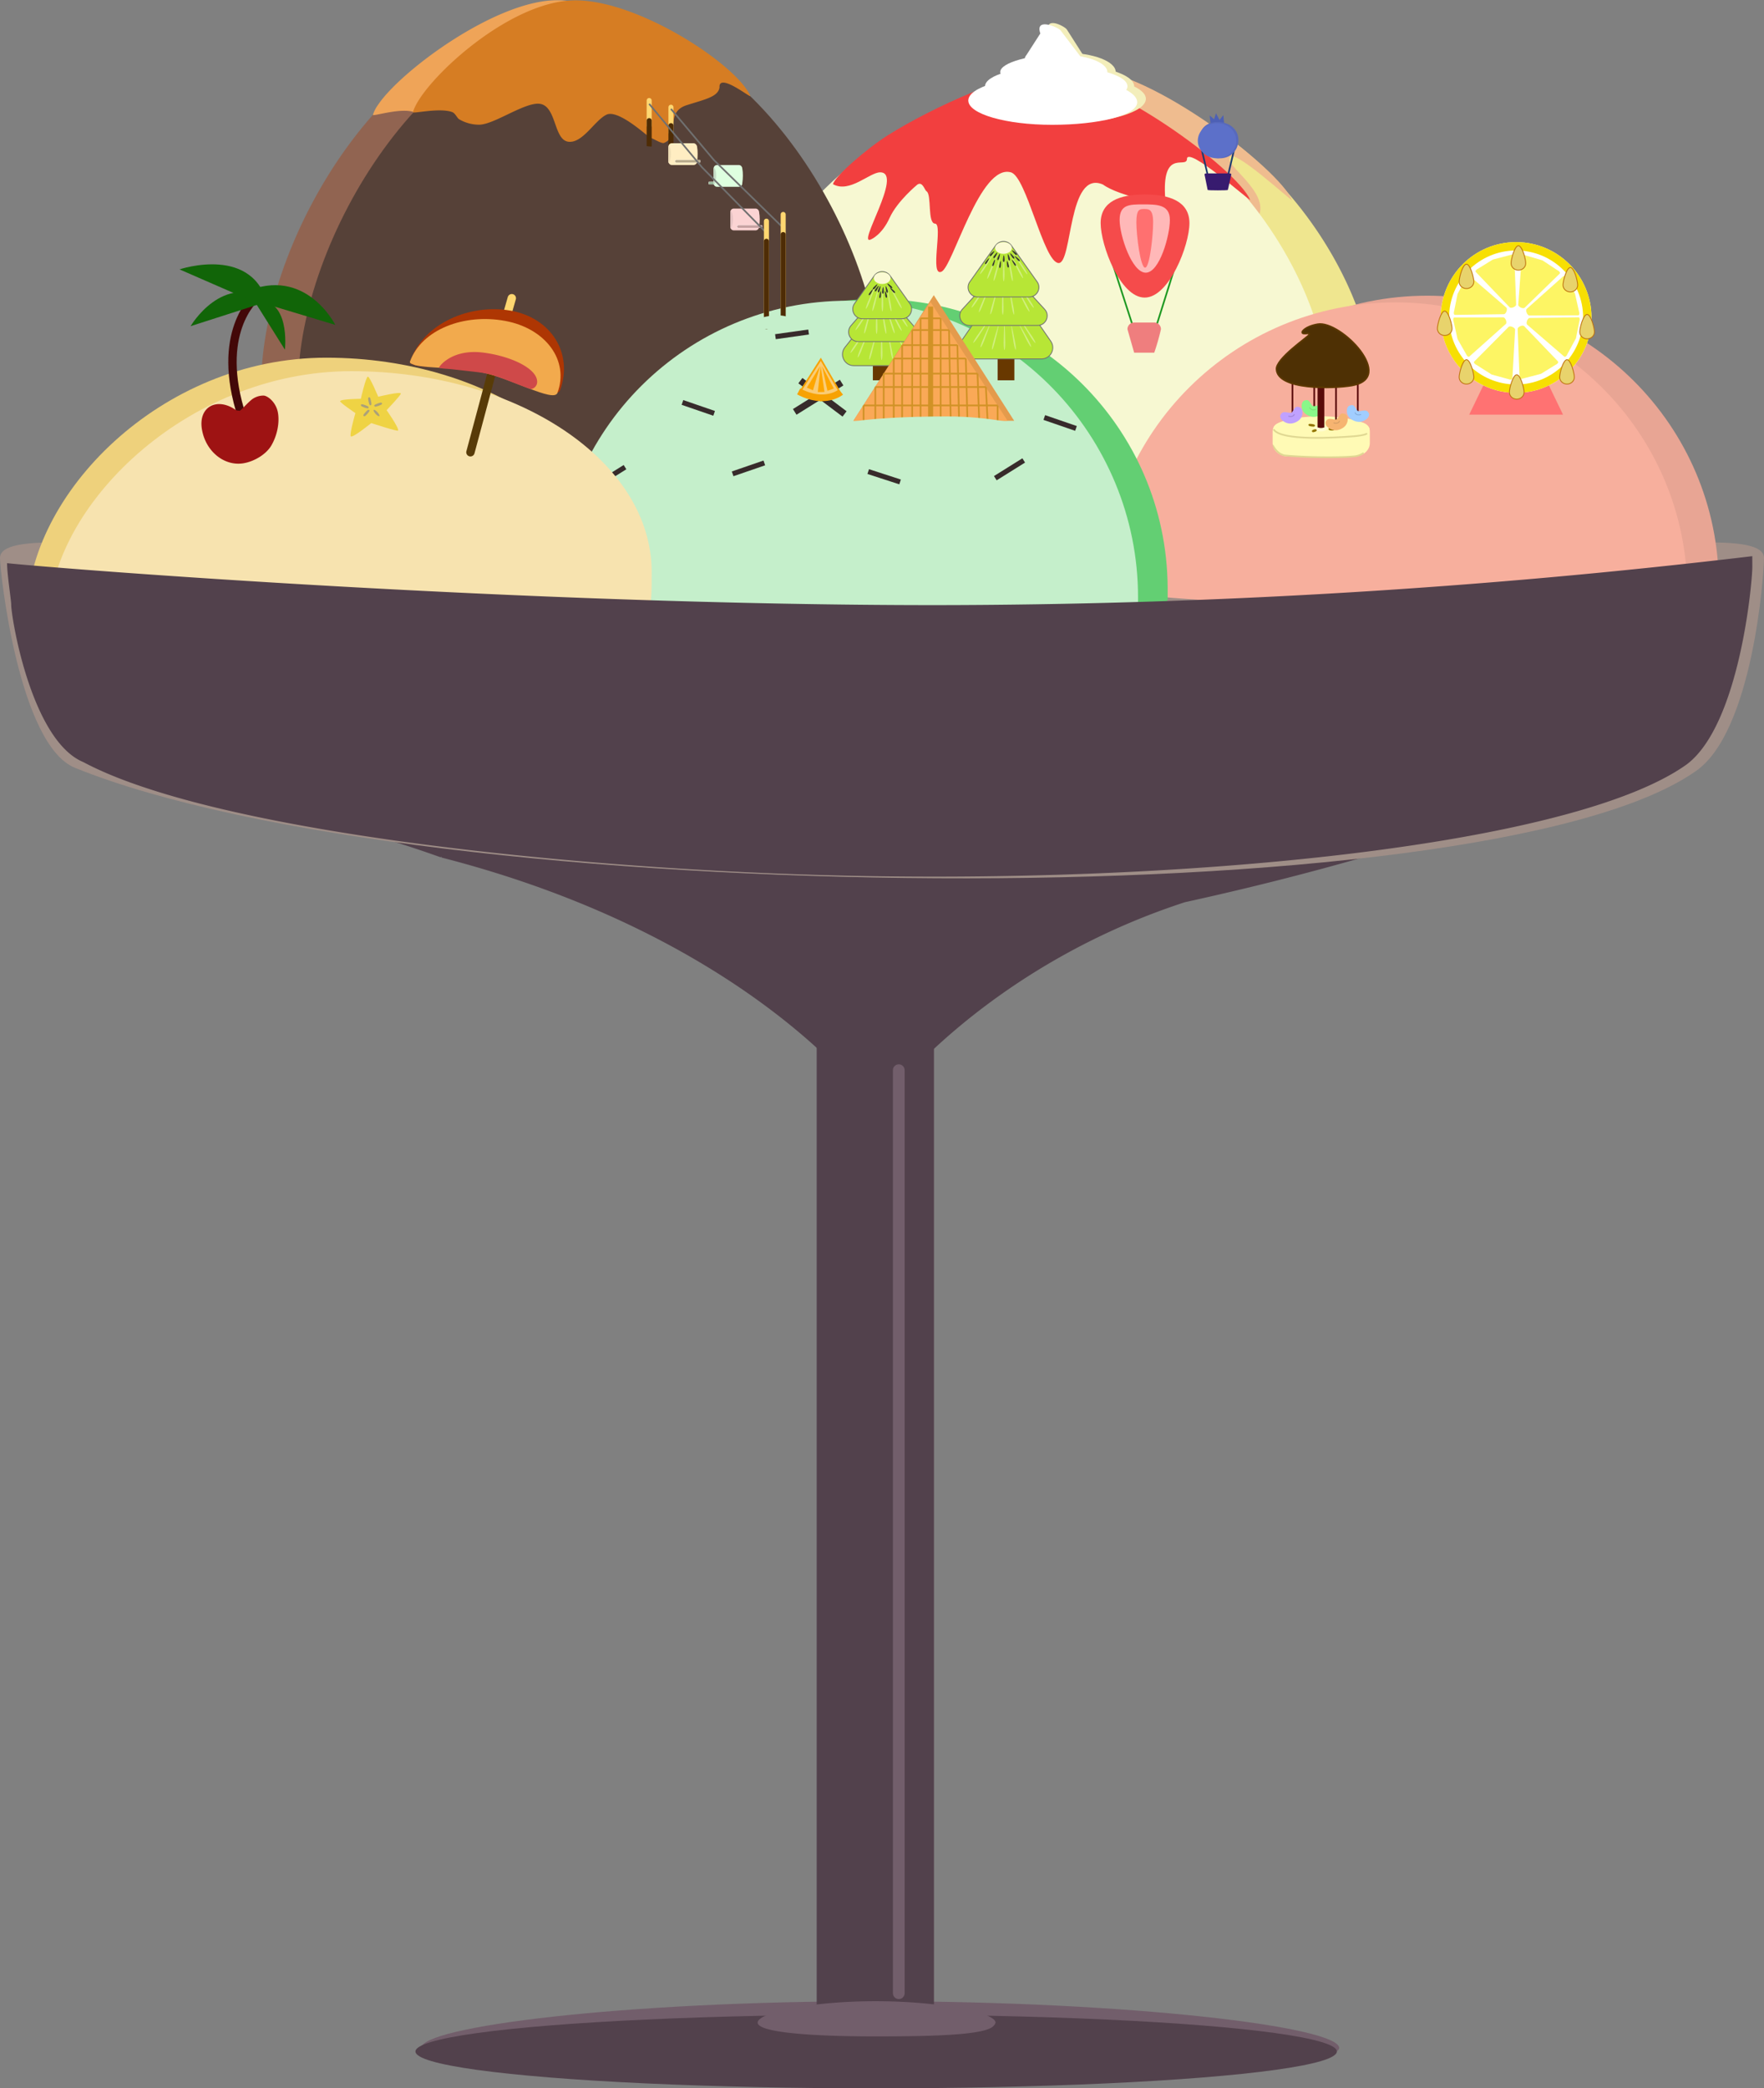 <svg xmlns="http://www.w3.org/2000/svg" width="1052.972" height="1246.5" viewBox="0 0 1052.972 1246.5">
  <rect x="0" y="0" width="1052.972" height="1246.5" fill="#808080" stroke="none"/>
  <defs>
    <style>
      .cls-1 {
        fill: #725e6b;
      }

      .cls-2, .cls-4 {
        fill: #52414c;
      }

      .cls-15, .cls-21, .cls-26, .cls-28, .cls-3, .cls-34, .cls-43, .cls-44, .cls-46, .cls-47, .cls-49, .cls-50, .cls-55, .cls-62, .cls-68, .cls-69, .cls-71, .cls-72, .cls-75, .cls-77, .cls-79, .cls-81, .cls-83, .cls-89, .cls-93 {
        fill: none;
      }

      .cls-3, .cls-4 {
        stroke: #52414c;
      }

      .cls-21, .cls-3, .cls-49, .cls-50, .cls-68, .cls-72, .cls-89 {
        stroke-linecap: round;
      }

      .cls-3 {
        stroke-width: 70px;
      }

      .cls-29, .cls-33, .cls-37, .cls-39, .cls-4, .cls-46, .cls-47, .cls-51, .cls-52, .cls-54, .cls-55, .cls-60, .cls-61, .cls-68, .cls-73, .cls-79, .cls-89 {
        stroke-linejoin: bevel;
      }

      .cls-28, .cls-4 {
        stroke-width: 10px;
      }

      .cls-5 {
        fill: #9f8e87;
      }

      .cls-6 {
        fill: #916451;
      }

      .cls-7 {
        fill: #efa458;
      }

      .cls-8 {
        fill: #efe68f;
      }

      .cls-9 {
        fill: #efbc8f;
      }

      .cls-10 {
        fill: #f7f8d2;
      }

      .cls-11 {
        fill: #564138;
      }

      .cls-12 {
        fill: #e8a594;
      }

      .cls-13 {
        fill: #f7af9d;
      }

      .cls-14 {
        fill: #63cf73;
      }

      .cls-15, .cls-55 {
        stroke: #707070;
      }

      .cls-16 {
        fill: #c5efcb;
      }

      .cls-17 {
        fill: #372b2b;
      }

      .cls-18 {
        fill: #eed17c;
      }

      .cls-19 {
        fill: #f7e3af;
      }

      .cls-20 {
        fill: #583b08;
      }

      .cls-21, .cls-49 {
        stroke: #ffd771;
      }

      .cls-21, .cls-26, .cls-37 {
        stroke-width: 5px;
      }

      .cls-22 {
        fill: #ae3603;
      }

      .cls-23 {
        fill: #f2aa4d;
      }

      .cls-24 {
        fill: #cf4949;
      }

      .cls-25 {
        fill: #116508;
      }

      .cls-26 {
        stroke: #430808;
      }

      .cls-27 {
        fill: #9e1313;
      }

      .cls-28 {
        stroke: #683800;
      }

      .cls-29 {
        fill: #b7e636;
      }

      .cls-30 {
        fill: #d1ef7f;
      }

      .cls-31 {
        fill: #fbfad3;
      }

      .cls-32 {
        fill: #343330;
      }

      .cls-33 {
        fill: #facc75;
      }

      .cls-34 {
        stroke: #f7a203;
      }

      .cls-34, .cls-72 {
        stroke-width: 4px;
      }

      .cls-35 {
        fill: #fea600;
      }

      .cls-36 {
        fill: #ff7272;
      }

      .cls-37, .cls-51, .cls-60, .cls-61, .cls-88 {
        fill: #fff;
      }

      .cls-37 {
        stroke: #f7df03;
      }

      .cls-38 {
        fill: #fdf564;
      }

      .cls-39 {
        fill: #e8d36c;
      }

      .cls-40 {
        fill: #f23f3f;
      }

      .cls-41 {
        fill: #e49b4c;
      }

      .cls-42 {
        fill: #faa957;
      }

      .cls-43, .cls-44 {
        stroke: #d19226;
      }

      .cls-44, .cls-49, .cls-50 {
        stroke-width: 3px;
      }

      .cls-45 {
        fill: #efd344;
      }

      .cls-46 {
        stroke: #aba179;
      }

      .cls-48 {
        fill: #d67d23;
      }

      .cls-50 {
        stroke: #4e2c05;
      }

      .cls-51 {
        stroke: #9dbb9e;
      }

      .cls-52, .cls-53, .cls-96 {
        fill: #deffdf;
      }

      .cls-54, .cls-97 {
        fill: #c6dcc6;
      }

      .cls-56 {
        fill: #fbd3d3;
      }

      .cls-57 {
        fill: #e5c2c2;
      }

      .cls-58 {
        fill: #ffedc2;
      }

      .cls-59 {
        fill: #efdeb6;
      }

      .cls-60 {
        stroke: #c59f9f;
      }

      .cls-61 {
        stroke: #b8ab8c;
      }

      .cls-62 {
        stroke: #1b9720;
      }

      .cls-63 {
        fill: #ef7e7e;
      }

      .cls-64 {
        fill: #f54b4b;
      }

      .cls-65 {
        fill: #ffb8b8;
      }

      .cls-66 {
        fill: #ff7070;
      }

      .cls-67 {
        fill: #fffab5;
      }

      .cls-68 {
        stroke: #dfd792;
      }

      .cls-69 {
        stroke: #5b0c0c;
      }

      .cls-70 {
        fill: #89f889;
      }

      .cls-71 {
        stroke: #79d979;
      }

      .cls-71, .cls-75, .cls-77, .cls-81 {
        stroke-width: 0.5px;
      }

      .cls-72 {
        stroke: #580a0a;
      }

      .cls-73 {
        fill: #4e3004;
      }

      .cls-74 {
        fill: #a1cdff;
      }

      .cls-75 {
        stroke: #84acd9;
      }

      .cls-76 {
        fill: #c0a1ff;
      }

      .cls-77 {
        stroke: #9e83d4;
      }

      .cls-78 {
        fill: #fffcd1;
      }

      .cls-79 {
        stroke: #927502;
      }

      .cls-80 {
        fill: #f6b471;
      }

      .cls-81 {
        stroke: #d29c64;
      }

      .cls-82 {
        fill: #4d60b5;
      }

      .cls-83 {
        stroke: #1b3b6f;
      }

      .cls-84 {
        fill: #5769bc;
      }

      .cls-85 {
        fill: #371b6f;
      }

      .cls-86 {
        fill: #5c70c9;
      }

      .cls-87 {
        fill: #f3eebb;
      }

      .cls-89 {
        stroke: #725e6b;
        stroke-width: 7px;
      }

      .cls-90, .cls-91, .cls-92, .cls-94, .cls-95, .cls-96, .cls-97, .cls-98 {
        stroke: none;
      }

      .cls-91 {
        fill: #707070;
      }

      .cls-92 {
        fill: #f7a203;
      }

      .cls-94 {
        fill: #be720e;
      }

      .cls-95 {
        fill: #aba179;
      }

      .cls-98 {
        fill: #5b3701;
      }
    </style>
  </defs>
  <g id="Group_140" data-name="Group 140" transform="translate(-494 143.5)">
    <path id="Path_262" data-name="Path 262" class="cls-1" d="M275,0C426.878,0,551.408,15.233,551.408,27.935c0,1.194-2.859,3.412-5.206,4.732C526,44.057,412.6,46,275,46,123.122,46,3.4,40.638,3.4,27.935S123.122,0,275,0Z" transform="translate(742 1051)"/>
    <ellipse id="Ellipse_190" data-name="Ellipse 190" class="cls-2" cx="275" cy="22" rx="275" ry="22" transform="translate(742 1059)"/>
    <g id="Group_139" data-name="Group 139" transform="translate(57 -225)">
      <path id="Path_261" data-name="Path 261" class="cls-3" d="M0,0V663.571" transform="translate(959.5 616.5)"/>
      <path id="Path_260" data-name="Path 260" class="cls-4" d="M-3251.714-1382.427c1.766,1.766-77.369-94.625-270.774-126.647a741.767,741.767,0,0,0-159.716-23.655c-230.729-8.315,899.787-114.3,834.272-72.989-34.769,5.806-95.266,41.991-232.458,84.835C-3198.289-1470.857-3252.845-1383.557-3251.714-1382.427Z" transform="matrix(0.996, 0.087, -0.087, 0.996, 4078.767, 2397.97)"/>
      <g id="Group_137" data-name="Group 137" transform="translate(277 -182)">
        <g id="Group_108" data-name="Group 108" transform="translate(24 -231)">
          <path id="Path_259" data-name="Path 259" class="cls-5" d="M526.486,76.669c290.77,0,526.486-54.651,526.486-24.118,0,9.251-6.539,103.681-40.7,127.2C885.848,268.94,252.14,261.8,44.711,177.787,11.3,164.121,0,61.161,0,52.551,0,22.018,235.716,76.669,526.486,76.669Z" transform="translate(136 775)"/>
          <path id="Path_73" data-name="Path 73" class="cls-6" d="M174-68.445c96.1,0,174,131.194,174,217.109s-77.9,92.479-174,92.479S0,234.579,0,148.664,77.9-68.445,174-68.445Z" transform="translate(292 574.702)"/>
          <path id="Path_77" data-name="Path 77" class="cls-7" d="M88.5-23.369c38.236,0,84.544,38.828,92.4,57.169.708,1.651-12.574-2.227-12.677-1.561-.817,5.581-14.26,3.521-25.322,7.052-13.515,4.314-3.477,18.436-13.538,22.531-.954.392-3.518-.921-6.347-2.368a11.975,11.975,0,0,1-1.8-.947c-.3-.215-.609-.663-1.232-.663-2.963-2.2-18.347-16-24.921-12.892-7.038,3.331-14.024,16.889-22.511,16.18-8.929-.746-7.221-20.149-16.531-22.511-4-1.016-10.351,1.616-17.162,4.819-7.34,3.452-15.218,7.627-20.121,7.491A23.3,23.3,0,0,1,7.066,47.671C5.9,46.977,4.73,44.09,3.019,43.439-4.506,40.57-21.719,46.2-21.4,45.054a20.951,20.951,0,0,1,2.92-5.783C-5,18.922,51.938-23.369,88.5-23.369Z" transform="translate(380 518)"/>
          <path id="Path_62" data-name="Path 62" class="cls-8" d="M171.147-52.785c96.1,0,176.853,108.1,176.853,187.407s-72.562,82.342-168.66,82.342S0,213.927,0,134.622C0,65.351,57.261-25.892,136.124-47.957c.968-.271,2.01-.549,3.056-.816A130.593,130.593,0,0,1,166.349-52.7C167.75-52.751,169.445-52.785,171.147-52.785Z" transform="translate(609 598.24)"/>
          <path id="Path_212" data-name="Path 212" class="cls-9" d="M123.732,153.368C85.5,153.368,7.861,95.672.01,77.331-.7,75.68,38.372,110.625,37.733,101.368c.817-5.581-27.911-22.426-16.126-37.2,14.113,23.5,59.257,16.846,64.778,14.233C93.424,75.075,106.885-.7,115.372,0c8.929.746,18.138,91.34,27.448,93.7,18.456,5.206,34.548-56.081,41.36-59.285,7.34-3.452-1.029,28.535,3.874,28.671,4.695.13,1.89,17.378,5.112,19.307,1.161.694,2.335,3.581,4.046,4.232,5.17,1.971,8.879,7.221,23.693,7.075,6.291-.064,18.2-12.622,28.108-7.075-1.052,4.693-20.519,21.526-32.985,29.348C188.446,133.289,142.259,153.368,123.732,153.368Z" transform="translate(905.874 691.232) rotate(-179)"/>
          <path id="Path_63" data-name="Path 63" class="cls-10" d="M171.827-52.785c94.7,0,174.288,108.1,174.288,187.407s-71.51,82.342-166.214,82.342-199.962-3.037-199.962-82.342c0-69.271,79.652-160.514,157.372-182.579.954-.271,1.981-.549,3.012-.816A126.96,126.96,0,0,1,167.1-52.7C168.479-52.751,170.149-52.785,171.827-52.785Z" transform="translate(583.157 598.24)"/>
          <path id="Path_30" data-name="Path 30" class="cls-11" d="M174-68.445c96.1,0,174,131.194,174,217.109s-77.9,92.479-174,92.479S0,234.579,0,148.664,77.9-68.445,174-68.445Z" transform="translate(314 575.702)"/>
          <path id="Path_72" data-name="Path 72" class="cls-12" d="M174,0c96.1,0,174,77.455,174,173,0,10.713-108.463,3.894-179.959,3.894-44.828,0-133.575.125-168.041-3.894-12.967-1.511,0,9.41,0,0C0,77.455,77.9,0,174,0Z" transform="translate(814 671)"/>
          <path id="Path_28" data-name="Path 28" class="cls-13" d="M174,0c96.1,0,174.163,77.455,174.163,173,0,4.647-116.25,11.153-174.163,11.153C128.24,184.153,0,173,0,173H0C0,77.455,77.9,0,174,0Z" transform="translate(795 675)"/>
          <g id="Group_47" data-name="Group 47" transform="translate(21 51)">
            <path id="Path_29" data-name="Path 29" class="cls-14" d="M174,0c95.712,0,173.375,76.835,174,172.142,0,.092,0,6.576,0,6.959,0,3.637-9.331,3.953-15.134,5.337-29.326,7-92.941-5.337-158.864-5.337-62.751,0-136.658,2.793-167.508,0C-9.533,177.651,0,206.155,0,173,0,77.455,77.9,0,174,0Z" transform="translate(464 622)"/>
          </g>
          <path id="Path_37" data-name="Path 37" class="cls-15" d="M26,0" transform="translate(413.5 494.5)"/>
          <g id="Group_34" data-name="Group 34" transform="translate(4 52)">
            <path id="Path_29-2" data-name="Path 29" class="cls-16" d="M174,0c96.1,0,173.309,81.23,173.309,176.776,0,.626,0,5.584,0,7.523-12.717,6.52-111.868,7.3-173.309,7.3C111.249,191.6,0,206.155,0,173,0,77.455,77.9,0,174,0Z" transform="translate(464 622)"/>
          </g>
          <rect id="Rectangle_82" data-name="Rectangle 82" class="cls-17" width="20" height="3" transform="matrix(0.848, -0.53, 0.53, 0.848, 491.328, 782.655)"/>
          <path id="Path_75" data-name="Path 75" class="cls-18" d="M179.3,0c99.024,0,179.3,57.314,179.3,128.014,0,25.735,2.719,25.6-15.805,26.222-31.764,1.072-100.514,2.316-163.494,2.316-39.51,0-178.527,12.9-178.527-3.712C.772,82.14,80.275,0,179.3,0Z" transform="translate(151.402 708)"/>
          <path id="Path_256" data-name="Path 256" class="cls-19" d="M179.3,0c99.024,0,179.3,53.662,179.3,119.858,0,24.1-.047,31.062-18.571,31.647-31.764,1-97.748,0-160.728,0-39.51,0-180.482,12-180.482-3.558C-1.183,81.751,80.275,0,179.3,0Z" transform="translate(166.402 716.051)"/>
          <path id="Path_257" data-name="Path 257" class="cls-20" d="M2.5,0A2.5,2.5,0,0,1,5,2.5v95a2.5,2.5,0,0,1-5,0V2.5A2.5,2.5,0,0,1,2.5,0Z" transform="matrix(0.966, 0.259, -0.259, 0.966, 439.657, 669.613)"/>
          <line id="Line_119" data-name="Line 119" class="cls-21" x1="4" y2="14" transform="translate(437.5 672.5)"/>
          <g id="Group_48" data-name="Group 48" transform="translate(-44.792 31.47) rotate(-4)">
            <path id="Path_61" data-name="Path 61" class="cls-22" d="M51.257,2.111C75.808-.059,94.1,17.041,92.1,40.306c-.62,7.235-29.644-1.782-46.56-.286C27.965,41.574,10.464,49.331,3.2,48.166c-1.977-.312-1.993-.529-1.859-2.1C3.329,22.8,26.706,4.281,51.257,2.111Z" transform="matrix(0.946, 0.326, -0.326, 0.946, 391.335, 662.034)"/>
            <path id="Path_59" data-name="Path 59" class="cls-23" d="M51.39,2.1C76.1.133,94.58,15.086,92.669,35.5c-.594,6.349-29.852-1.485-46.876-.128-17.691,1.41-30.856,5.879-39.3,6.155-1.992-.269-3.769,0-3.64-1.382C4.765,19.731,26.682,4.07,51.39,2.1Z" transform="matrix(0.946, 0.326, -0.326, 0.946, 387.538, 667.876)"/>
            <path id="Path_60" data-name="Path 60" class="cls-24" d="M25.909-.572c17.247,0,34.3,5.822,34.3,14.08a4.4,4.4,0,0,1-3.164,4.073c-2.819-.431-7.652-1.774-13.931-3.342-5.125-1.28-11.493-2.82-17.938-2.82-5.965,0-11.1.107-15.442.128-4.051.02-6.941.512-8.684.016C.553,11.44,6.776-.572,25.909-.572Z" transform="translate(395.4 700.172) rotate(11)"/>
          </g>
          <g id="Group_50" data-name="Group 50" transform="translate(50 1)">
            <path id="Path_67" data-name="Path 67" class="cls-25" d="M63.257,3670.317c19.305-11.109,28.389,19.777,28.389,19.777Z" transform="translate(1613.544 -2730.351) rotate(23)"/>
            <path id="Path_64" data-name="Path 64" class="cls-26" d="M8.929,3673.523c-51.724-14.5-55.01-46.511-55.01-46.511" transform="matrix(0.559, 0.829, -0.829, 0.559, 3271.029, -1318.082)"/>
            <path id="Path_68" data-name="Path 68" class="cls-25" d="M63.257,3670.233c43.234-9.3,51.046,32.865,51.046,32.865Z" transform="matrix(0.961, -0.276, 0.276, 0.961, -845.76, -2839.708)"/>
            <path id="Path_57" data-name="Path 57" class="cls-27" d="M21.2,10.3c1.285,1.17.925.806,2.812,1.389,1.62-.744,5.032-3.709,8.209-5.557a11.618,11.618,0,0,1,7.335-1.191c2.3.506,6.811,5.026,6.811,11.71,0,6.121-2.66,13.091-6.811,18.26C35.5,39.984,27.525,42.961,21.2,42.961,9.492,42.961,0,32.173,0,18.866S11.613,1.569,21.2,10.3Z" transform="translate(203.552 730.921) rotate(-9)"/>
            <path id="Path_69" data-name="Path 69" class="cls-25" d="M119.285,3661.393c-32.826-5.169-37.6,32.452-37.6,32.452Z" transform="translate(1567.882 -2743.934) rotate(23)"/>
            <path id="Path_70" data-name="Path 70" class="cls-25" d="M108.025,3670.395c-37.917-10.426-44.769,36.833-44.769,36.833Z" transform="matrix(0.454, 0.891, -0.891, 0.454, 3467.577, -1085.151)"/>
          </g>
          <rect id="Rectangle_80" data-name="Rectangle 80" class="cls-17" width="33" height="4" transform="matrix(0.848, -0.53, 0.53, 0.848, 609.328, 738.655)"/>
          <rect id="Rectangle_81" data-name="Rectangle 81" class="cls-17" width="33" height="4" transform="matrix(0.799, 0.602, -0.602, 0.799, 614.972, 720.105)"/>
          <rect id="Rectangle_83" data-name="Rectangle 83" class="cls-17" width="20" height="3" transform="translate(543.858 733.296) rotate(19)"/>
          <rect id="Rectangle_87" data-name="Rectangle 87" class="cls-17" width="20" height="3" transform="matrix(0.946, -0.326, 0.326, 0.946, 572.829, 775.909)"/>
          <g id="Group_64" data-name="Group 64" transform="translate(-72.819 14)">
            <g id="Group_53" data-name="Group 53" transform="translate(703 653)">
              <path id="Path_125" data-name="Path 125" class="cls-28" d="M0,0V23" transform="translate(31.858 31.5)"/>
              <g id="Group_52" data-name="Group 52" transform="translate(1 7)">
                <g id="Polygon_14" data-name="Polygon 14" class="cls-29">
                  <path class="cls-90" d="M 47.339 38.75 L 14.48 38.75 C 13.14 38.75 11.86 38.374 10.779 37.663 C 9.764 36.996 8.942 36.053 8.403 34.938 C 7.863 33.822 7.635 32.593 7.743 31.383 C 7.857 30.094 8.357 28.858 9.19 27.807 L 25.619 7.077 C 26.908 5.452 28.836 4.52 30.909 4.52 C 32.983 4.52 34.911 5.452 36.199 7.077 L 52.629 27.807 C 53.462 28.858 53.962 30.094 54.076 31.383 C 54.184 32.593 53.956 33.822 53.416 34.938 C 52.877 36.053 52.055 36.996 51.04 37.663 C 49.959 38.374 48.679 38.75 47.339 38.75 Z"/>
                  <path class="cls-91" d="M 30.909 4.77 C 28.912 4.77 27.056 5.667 25.815 7.232 L 9.386 27.963 C 8.584 28.974 8.102 30.165 7.992 31.405 C 7.888 32.57 8.108 33.754 8.628 34.829 C 9.147 35.904 9.939 36.812 10.916 37.454 C 11.956 38.138 13.189 38.5 14.48 38.5 L 47.339 38.5 C 48.63 38.5 49.863 38.138 50.903 37.454 C 51.88 36.812 52.672 35.904 53.191 34.829 C 53.711 33.754 53.931 32.57 53.827 31.405 C 53.717 30.165 53.235 28.974 52.433 27.963 L 36.004 7.232 C 34.763 5.667 32.906 4.77 30.909 4.77 M 30.909 4.27 C 32.952 4.27 34.994 5.154 36.395 6.922 L 52.825 27.652 C 56.462 32.24 53.194 39 47.339 39 L 14.48 39 C 8.625 39 5.357 32.24 8.994 27.652 L 25.423 6.922 C 26.825 5.154 28.867 4.27 30.909 4.27 Z"/>
                </g>
              </g>
              <g id="Group_59" data-name="Group 59" transform="translate(13.107 25.369)">
                <path id="Path_117" data-name="Path 117" class="cls-30" d="M.454,0C.706,0,.909,8.275.909,10.668S.706,15,.454,15,0,13.06,0,10.668.2,0,.454,0Z" transform="matrix(0.883, -0.469, 0.469, 0.883, 27.472, 2.129)"/>
                <path id="Path_119" data-name="Path 119" class="cls-30" d="M.454,0C.706,0,.909,8.275.909,10.668S.706,15,.454,15,0,13.06,0,10.668.2,0,.454,0Z" transform="translate(18.545 2.037)"/>
                <path id="Path_122" data-name="Path 122" class="cls-30" d="M.454,0C.706,0,.909,8.275.909,10.668S.706,15,.454,15,0,13.06,0,10.668.2,0,.454,0Z" transform="translate(8.388 0.065) rotate(34)"/>
                <path id="Path_118" data-name="Path 118" class="cls-30" d="M.454,0C.706,0,.909,8.275.909,10.668S.706,15,.454,15,0,13.06,0,10.668.2,0,.454,0Z" transform="translate(22.633 2.23) rotate(-10)"/>
                <path id="Path_120" data-name="Path 120" class="cls-30" d="M.454,0C.706,0,.909,8.275.909,10.668S.706,15,.454,15,0,13.06,0,10.668.2,0,.454,0Z" transform="translate(15.05 2.175) rotate(15)"/>
                <path id="Path_121" data-name="Path 121" class="cls-30" d="M.454,0C.706,0,.909,8.275.909,10.668S.706,15,.454,15,0,13.06,0,10.668.2,0,.454,0Z" transform="matrix(0.927, 0.375, -0.375, 0.927, 9.959, 1.413)"/>
                <path id="Path_123" data-name="Path 123" class="cls-30" d="M.454,0C.706,0,.909,8.275.909,10.668S.706,15,.454,15,0,13.06,0,10.668.2,0,.454,0Z" transform="matrix(0.839, -0.545, 0.545, 0.839, 28.929, 0.495)"/>
              </g>
              <g id="Group_60" data-name="Group 60" transform="translate(0)">
                <g id="Polygon_13" data-name="Polygon 13" class="cls-29" transform="translate(5)">
                  <path class="cls-90" d="M 41.684 31.396 L 13.134 31.396 C 10.855 31.396 8.851 30.108 7.904 28.035 C 6.957 25.962 7.296 23.604 8.788 21.881 L 23.063 5.4 C 24.156 4.138 25.74 3.415 27.409 3.415 C 29.079 3.415 30.663 4.138 31.756 5.4 L 46.031 21.881 C 47.523 23.604 47.862 25.962 46.915 28.035 C 45.968 30.108 43.964 31.396 41.684 31.396 Z"/>
                  <path class="cls-91" d="M 27.409 3.665 C 25.813 3.665 24.297 4.357 23.252 5.564 L 8.977 22.045 C 7.55 23.693 7.226 25.948 8.132 27.931 C 9.038 29.914 10.954 31.146 13.134 31.146 L 41.684 31.146 C 43.864 31.146 45.781 29.914 46.687 27.931 C 47.593 25.948 47.269 23.693 45.842 22.045 L 31.567 5.564 C 30.521 4.357 29.006 3.665 27.409 3.665 M 27.409 3.165 C 29.079 3.165 30.748 3.855 31.945 5.236 L 46.22 21.718 C 49.585 25.604 46.825 31.646 41.684 31.646 L 13.134 31.646 C 7.994 31.646 5.233 25.604 8.599 21.718 L 22.874 5.236 C 24.07 3.855 25.74 3.165 27.409 3.165 Z"/>
                </g>
                <g id="Group_57" data-name="Group 57" transform="translate(11.114 9.783)">
                  <path id="Path_117-2" data-name="Path 117" class="cls-30" d="M.454,0C.706,0,.909,8.275.909,10.668S.706,15,.454,15,0,13.06,0,10.668.2,0,.454,0Z" transform="matrix(0.883, -0.469, 0.469, 0.883, 25.472, 2.129)"/>
                  <path id="Path_119-2" data-name="Path 119" class="cls-30" d="M.454,0C.706,0,.909,8.275.909,10.668S.706,15,.454,15,0,13.06,0,10.668.2,0,.454,0Z" transform="translate(17.545 2.037)"/>
                  <path id="Path_118-2" data-name="Path 118" class="cls-30" d="M.454,0C.706,0,.909,8.275.909,10.668S.706,15,.454,15,0,13.06,0,10.668.2,0,.454,0Z" transform="translate(20.633 2.23) rotate(-10)"/>
                  <path id="Path_120-2" data-name="Path 120" class="cls-30" d="M.454,0C.706,0,.909,8.275.909,10.668S.706,15,.454,15,0,13.06,0,10.668.2,0,.454,0Z" transform="translate(14.05 2.175) rotate(15)"/>
                  <path id="Path_121-2" data-name="Path 121" class="cls-30" d="M.454,0C.706,0,.909,8.275.909,10.668S.706,15,.454,15,0,13.06,0,10.668.2,0,.454,0Z" transform="translate(13.388 2.065) rotate(34)"/>
                  <path id="Path_123-2" data-name="Path 123" class="cls-30" d="M.454,0C.706,0,.909,8.275.909,10.668S.706,15,.454,15,0,13.06,0,10.668.2,0,.454,0Z" transform="matrix(0.839, -0.545, 0.545, 0.839, 27.929, 0.495)"/>
                  <path id="Path_124" data-name="Path 124" class="cls-30" d="M.454,0C.706,0,.909,8.275.909,10.668S.706,15,.454,15,0,13.06,0,10.668.2,0,.454,0Z" transform="translate(23.633 2.545) rotate(-18)"/>
                </g>
              </g>
            </g>
            <g id="Group_58" data-name="Group 58" transform="translate(712 638)">
              <g id="Polygon_15" data-name="Polygon 15" class="cls-29">
                <path class="cls-90" d="M 35.206 32.75 L 11.613 32.75 C 9.42 32.75 7.511 31.587 6.504 29.639 C 5.498 27.692 5.654 25.461 6.923 23.673 L 18.72 7.043 C 19.812 5.503 21.521 4.62 23.409 4.62 C 25.298 4.62 27.007 5.503 28.099 7.043 L 39.896 23.673 C 41.165 25.461 41.321 27.692 40.315 29.639 C 39.308 31.587 37.399 32.75 35.206 32.75 Z"/>
                <path class="cls-91" d="M 23.409 4.87 C 21.603 4.87 19.968 5.715 18.924 7.188 L 7.127 23.818 C 5.913 25.528 5.764 27.662 6.726 29.525 C 7.689 31.388 9.516 32.5 11.613 32.5 L 35.206 32.5 C 37.303 32.5 39.13 31.388 40.093 29.525 C 41.055 27.662 40.906 25.528 39.692 23.818 L 27.895 7.188 C 26.85 5.715 25.215 4.87 23.409 4.87 M 23.409 4.37 C 25.258 4.37 27.107 5.213 28.303 6.899 L 40.1 23.528 C 42.918 27.502 40.078 33 35.206 33 L 11.613 33 C 6.741 33 3.9 27.502 6.719 23.528 L 18.516 6.899 C 19.711 5.213 21.56 4.37 23.409 4.37 Z"/>
              </g>
              <ellipse id="Ellipse_141" data-name="Ellipse 141" class="cls-31" cx="5" cy="3.5" rx="5" ry="3.5" transform="translate(18.409 5)"/>
              <g id="Group_54" data-name="Group 54" transform="translate(8.968 11.369)">
                <path id="Path_119-3" data-name="Path 119" class="cls-30" d="M.454,0C.706,0,.909,8.275.909,10.668S.706,15,.454,15,0,13.06,0,10.668.2,0,.454,0Z" transform="translate(14.116 2.037)"/>
                <path id="Path_118-3" data-name="Path 118" class="cls-30" d="M.454,0C.706,0,.909,8.275.909,10.668S.706,15,.454,15,0,13.06,0,10.668.2,0,.454,0Z" transform="translate(16.821 2.23) rotate(-10)"/>
                <path id="Path_117-3" data-name="Path 117" class="cls-30" d="M.454,0C.706,0,.909,8.275.909,10.668S.706,15,.454,15,0,13.06,0,10.668.2,0,.454,0Z" transform="matrix(0.883, -0.469, 0.469, 0.883, 18.648, 2.129)"/>
                <path id="Path_120-3" data-name="Path 120" class="cls-30" d="M.454,0C.706,0,.909,8.275.909,10.668S.706,15,.454,15,0,13.06,0,10.668.2,0,.454,0Z" transform="translate(12.073 2.175) rotate(15)"/>
                <path id="Path_121-3" data-name="Path 121" class="cls-30" d="M.454,0C.706,0,.909,8.275.909,10.668S.706,15,.454,15,0,13.06,0,10.668.2,0,.454,0Z" transform="matrix(0.927, 0.375, -0.375, 0.927, 9.959, 1.413)"/>
              </g>
              <g id="Group_56" data-name="Group 56" transform="translate(15.097 11.369)">
                <path id="Path_105" data-name="Path 105" class="cls-32" d="M.5,0C.776,0,1,2.207,1,2.845S.776,4,.5,4,0,3.483,0,2.845.224,0,.5,0Z" transform="matrix(0.743, 0.669, -0.669, 0.743, 5.094, 0.498)"/>
                <path id="Path_106" data-name="Path 106" class="cls-32" d="M.5,0C.776,0,1,2.207,1,2.845S.776,4,.5,4,0,3.483,0,2.845.224,0,.5,0Z" transform="translate(8.323 2.471) rotate(1)"/>
                <path id="Path_107" data-name="Path 107" class="cls-32" d="M.5,0C.776,0,1,2.207,1,2.845S.776,4,.5,4,0,3.483,0,2.845.224,0,.5,0Z" transform="translate(10.047 2.076) rotate(-13)"/>
                <path id="Path_108" data-name="Path 108" class="cls-32" d="M.5,0C.776,0,1,2.207,1,2.845S.776,4,.5,4,0,3.483,0,2.845.224,0,.5,0Z" transform="translate(6.744 1.694) rotate(19)"/>
                <path id="Path_109" data-name="Path 109" class="cls-32" d="M.5,0C.776,0,1,2.207,1,2.845S.776,4,.5,4,0,3.483,0,2.845.224,0,.5,0Z" transform="matrix(0.839, 0.545, -0.545, 0.839, 5.808, 1.417)"/>
                <path id="Path_110" data-name="Path 110" class="cls-32" d="M.5,0C.776,0,1,2.207,1,2.845S.776,4,.5,4,0,3.483,0,2.845.224,0,.5,0Z" transform="translate(11.052 0.719) rotate(-46)"/>
                <path id="Path_111" data-name="Path 111" class="cls-32" d="M.454,0C.706,0,.909,2.325.909,3S.706,4.215.454,4.215,0,3.67,0,3,.2,0,.454,0Z" transform="translate(6.999 4.868) rotate(7)"/>
                <path id="Path_112" data-name="Path 112" class="cls-32" d="M.5,0C.776,0,1,2.207,1,2.845S.776,4,.5,4,0,3.483,0,2.845.224,0,.5,0Z" transform="translate(9.661 5.034) rotate(-11)"/>
                <path id="Path_114" data-name="Path 114" class="cls-32" d="M.454,0C.706,0,.909,2.325.909,3S.706,4.215.454,4.215,0,3.67,0,3,.2,0,.454,0Z" transform="matrix(0.719, -0.695, 0.695, 0.719, 12.735, 3.235)"/>
                <path id="Path_116" data-name="Path 116" class="cls-32" d="M.454,0C.706,0,.909,2.325.909,3S.706,4.215.454,4.215,0,3.67,0,3,.2,0,.454,0Z" transform="matrix(0.829, 0.559, -0.559, 0.829, 2.357, 3.579)"/>
              </g>
            </g>
          </g>
          <g id="Group_63" data-name="Group 63" transform="translate(0 1)">
            <g id="Path_76" data-name="Path 76" class="cls-33" transform="translate(614 707)">
              <path class="cls-90" d="M 11.971 25.469 L -0.899 21.054 L 11.958 0.961 L 23.609 21.062 L 11.971 25.469 Z"/>
              <path class="cls-92" d="M 11.937 1.921 L -0.134 20.788 L 11.963 24.937 L 22.881 20.803 L 11.937 1.921 M 11.98 -1.9073486328125e-06 L 24.337 21.321 L 11.98 26 L -1.663 21.321 L 11.98 -1.9073486328125e-06 Z"/>
            </g>
            <path id="Path_78" data-name="Path 78" class="cls-34" d="M473.451,3775.953c17.753.677,22.815-10.7,22.815-10.7" transform="translate(1842.482 -2874.223) rotate(26)"/>
            <path id="Polygon_10" data-name="Polygon 10" class="cls-35" d="M2,0,4,15H0Z" transform="translate(624.811 712.669) rotate(-20)"/>
            <path id="Polygon_11" data-name="Polygon 11" class="cls-35" d="M2,0,4,15.5H0Z" transform="translate(623.887 712.018) rotate(-1)"/>
            <path id="Polygon_12" data-name="Polygon 12" class="cls-35" d="M2,0,4,15H0Z" transform="translate(623.73 711.155) rotate(24)"/>
          </g>
          <g id="Group_51" data-name="Group 51" transform="translate(19 33)">
            <path id="Path_95" data-name="Path 95" class="cls-36" d="M28,0,56,58H0Z" transform="translate(994 651)"/>
            <g id="Group_49" data-name="Group 49" transform="translate(0 9)">
              <g id="Ellipse_139" data-name="Ellipse 139" class="cls-37" transform="translate(977 597)">
                <circle class="cls-90" cx="45" cy="45" r="45"/>
                <circle class="cls-93" cx="45" cy="45" r="42.5"/>
              </g>
              <path id="Path_80" data-name="Path 80" class="cls-38" d="M10.592,5.155c.451-1.189,3.789-1.189,4.24,0L25.172,32.4c.258.68-.763,1.311-2.12,1.311L12.943,35.263,2.372,33.708c-1.357,0-2.378-.631-2.12-1.311Z" transform="translate(1009.954 638.59) rotate(24)"/>
              <path id="Path_83" data-name="Path 83" class="cls-38" d="M10.592,5.155c.451-1.189,3.789-1.189,4.24,0L25.172,32.4c.258.68-.763,1.311-2.12,1.311L12.943,35.263,2.372,33.708c-1.357,0-2.378-.631-2.12-1.311Z" transform="translate(1011.155 648.225) rotate(-23)"/>
              <path id="Path_84" data-name="Path 84" class="cls-38" d="M10.592,5.155c.451-1.189,3.789-1.189,4.24,0L25.172,32.4c.258.68-.763,1.311-2.12,1.311L12.943,35.263,2.372,33.708c-1.357,0-2.378-.631-2.12-1.311Z" transform="matrix(0.358, 0.934, -0.934, 0.358, 1015.349, 630.186)"/>
              <path id="Path_85" data-name="Path 85" class="cls-38" d="M10.592,5.155c.451-1.189,3.789-1.189,4.24,0L25.172,32.4c.258.68-.763,1.311-2.12,1.311L12.943,35.263,2.372,33.708c-1.357,0-2.378-.631-2.12-1.311Z" transform="matrix(0.342, -0.94, 0.94, 0.342, 1020.161, 654.49)"/>
              <path id="Path_88" data-name="Path 88" class="cls-38" d="M10.592,5.155c.451-1.189,3.789-1.189,4.24,0L25.172,32.4c.258.68-.763,1.311-2.12,1.311L12.943,35.263,2.372,33.708c-1.357,0-2.378-.631-2.12-1.311Z" transform="matrix(-0.921, 0.391, -0.391, -0.921, 1033.795, 634.857)"/>
              <path id="Path_91" data-name="Path 91" class="cls-38" d="M10.592,5.155c.451-1.189,3.789-1.189,4.24,0L25.172,32.4c.258.68-.763,1.311-2.12,1.311L12.943,35.263,2.372,33.708c-1.357,0-2.378-.631-2.12-1.311Z" transform="matrix(-0.358, -0.934, 0.934, -0.358, 1028.864, 652.537)"/>
              <path id="Path_92" data-name="Path 92" class="cls-38" d="M10.592,5.155c.451-1.189,3.789-1.189,4.24,0L25.172,32.4c.258.68-.763,1.311-2.12,1.311L12.943,35.263,2.372,33.708c-1.357,0-2.378-.631-2.12-1.311Z" transform="matrix(-0.342, 0.94, -0.94, -0.342, 1024.61, 627.866)"/>
              <path id="Path_93" data-name="Path 93" class="cls-38" d="M10.592,5.155c.451-1.189,3.789-1.189,4.24,0L25.172,32.4c.258.68-.763,1.311-2.12,1.311L12.943,35.263,2.372,33.708c-1.357,0-2.378-.631-2.12-1.311Z" transform="translate(1034.537 645.327) rotate(-155)"/>
            </g>
            <g id="Path_128" data-name="Path 128" class="cls-39" transform="translate(1059.748 671.599)">
              <path class="cls-90" d="M 4.626 -7.849 C 2.213 -7.849 0.25 -9.689 0.25 -11.95 C 0.25 -13.114 0.751 -15.742 1.591 -18.126 C 2.55 -20.851 3.656 -22.415 4.626 -22.415 C 5.595 -22.415 6.702 -20.851 7.661 -18.126 C 8.5 -15.742 9.002 -13.114 9.002 -11.95 C 9.002 -9.689 7.039 -7.849 4.626 -7.849 Z"/>
              <path class="cls-94" d="M 4.626 -22.165 C 3.794 -22.165 2.721 -20.585 1.827 -18.043 C 1.007 -15.715 0.5 -13.068 0.5 -11.95 C 0.5 -9.827 2.351 -8.099 4.626 -8.099 C 6.901 -8.099 8.752 -9.827 8.752 -11.95 C 8.752 -13.068 8.245 -15.715 7.425 -18.043 C 6.53 -20.585 5.458 -22.165 4.626 -22.165 M 4.626 -22.665 C 7.181 -22.665 9.252 -14.354 9.252 -11.95 C 9.252 -9.547 7.181 -7.599 4.626 -7.599 C 2.071 -7.599 -4.76837158203125e-06 -9.547 -4.76837158203125e-06 -11.95 C -4.76837158203125e-06 -14.354 2.071 -22.665 4.626 -22.665 Z"/>
            </g>
            <g id="Path_129" data-name="Path 129" class="cls-39" transform="translate(1049.748 643.599)">
              <path class="cls-90" d="M 4.626 -7.849 C 2.213 -7.849 0.25 -9.689 0.25 -11.95 C 0.25 -13.114 0.751 -15.742 1.591 -18.126 C 2.55 -20.851 3.656 -22.415 4.626 -22.415 C 5.595 -22.415 6.702 -20.851 7.661 -18.126 C 8.5 -15.742 9.002 -13.114 9.002 -11.95 C 9.002 -9.689 7.039 -7.849 4.626 -7.849 Z"/>
              <path class="cls-94" d="M 4.626 -22.165 C 3.794 -22.165 2.721 -20.585 1.827 -18.043 C 1.007 -15.715 0.5 -13.068 0.5 -11.95 C 0.5 -9.827 2.351 -8.099 4.626 -8.099 C 6.901 -8.099 8.752 -9.827 8.752 -11.95 C 8.752 -13.068 8.245 -15.715 7.425 -18.043 C 6.53 -20.585 5.458 -22.165 4.626 -22.165 M 4.626 -22.665 C 7.181 -22.665 9.252 -14.354 9.252 -11.95 C 9.252 -9.547 7.181 -7.599 4.626 -7.599 C 2.071 -7.599 -4.76837158203125e-06 -9.547 -4.76837158203125e-06 -11.95 C -4.76837158203125e-06 -14.354 2.071 -22.665 4.626 -22.665 Z"/>
            </g>
            <g id="Path_130" data-name="Path 130" class="cls-39" transform="translate(1018.748 630.599)">
              <path class="cls-90" d="M 4.626 -7.849 C 2.213 -7.849 0.25 -9.689 0.25 -11.95 C 0.25 -13.114 0.751 -15.742 1.591 -18.126 C 2.55 -20.851 3.656 -22.415 4.626 -22.415 C 5.595 -22.415 6.702 -20.851 7.661 -18.126 C 8.5 -15.742 9.002 -13.114 9.002 -11.95 C 9.002 -9.689 7.039 -7.849 4.626 -7.849 Z"/>
              <path class="cls-94" d="M 4.626 -22.165 C 3.794 -22.165 2.721 -20.585 1.827 -18.043 C 1.007 -15.715 0.5 -13.068 0.5 -11.95 C 0.5 -9.827 2.351 -8.099 4.626 -8.099 C 6.901 -8.099 8.752 -9.827 8.752 -11.95 C 8.752 -13.068 8.245 -15.715 7.425 -18.043 C 6.53 -20.585 5.458 -22.165 4.626 -22.165 M 4.626 -22.665 C 7.181 -22.665 9.252 -14.354 9.252 -11.95 C 9.252 -9.547 7.181 -7.599 4.626 -7.599 C 2.071 -7.599 -4.76837158203125e-06 -9.547 -4.76837158203125e-06 -11.95 C -4.76837158203125e-06 -14.354 2.071 -22.665 4.626 -22.665 Z"/>
            </g>
            <g id="Path_131" data-name="Path 131" class="cls-39" transform="translate(987.748 641.599)">
              <path class="cls-90" d="M 4.626 -7.849 C 2.213 -7.849 0.25 -9.689 0.25 -11.95 C 0.25 -13.114 0.751 -15.742 1.591 -18.126 C 2.55 -20.851 3.656 -22.415 4.626 -22.415 C 5.595 -22.415 6.702 -20.851 7.661 -18.126 C 8.5 -15.742 9.002 -13.114 9.002 -11.95 C 9.002 -9.689 7.039 -7.849 4.626 -7.849 Z"/>
              <path class="cls-94" d="M 4.626 -22.165 C 3.794 -22.165 2.721 -20.585 1.827 -18.043 C 1.007 -15.715 0.5 -13.068 0.5 -11.95 C 0.5 -9.827 2.351 -8.099 4.626 -8.099 C 6.901 -8.099 8.752 -9.827 8.752 -11.95 C 8.752 -13.068 8.245 -15.715 7.425 -18.043 C 6.53 -20.585 5.458 -22.165 4.626 -22.165 M 4.626 -22.665 C 7.181 -22.665 9.252 -14.354 9.252 -11.95 C 9.252 -9.547 7.181 -7.599 4.626 -7.599 C 2.071 -7.599 -4.76837158203125e-06 -9.547 -4.76837158203125e-06 -11.95 C -4.76837158203125e-06 -14.354 2.071 -22.665 4.626 -22.665 Z"/>
            </g>
            <g id="Path_132" data-name="Path 132" class="cls-39" transform="translate(974.748 669.599)">
              <path class="cls-90" d="M 4.626 -7.849 C 2.213 -7.849 0.25 -9.689 0.25 -11.95 C 0.25 -13.114 0.751 -15.742 1.591 -18.126 C 2.55 -20.851 3.656 -22.415 4.626 -22.415 C 5.595 -22.415 6.702 -20.851 7.661 -18.126 C 8.5 -15.742 9.002 -13.114 9.002 -11.95 C 9.002 -9.689 7.039 -7.849 4.626 -7.849 Z"/>
              <path class="cls-94" d="M 4.626 -22.165 C 3.794 -22.165 2.721 -20.585 1.827 -18.043 C 1.007 -15.715 0.5 -13.068 0.5 -11.95 C 0.5 -9.827 2.351 -8.099 4.626 -8.099 C 6.901 -8.099 8.752 -9.827 8.752 -11.95 C 8.752 -13.068 8.245 -15.715 7.425 -18.043 C 6.53 -20.585 5.458 -22.165 4.626 -22.165 M 4.626 -22.665 C 7.181 -22.665 9.252 -14.354 9.252 -11.95 C 9.252 -9.547 7.181 -7.599 4.626 -7.599 C 2.071 -7.599 -4.76837158203125e-06 -9.547 -4.76837158203125e-06 -11.95 C -4.76837158203125e-06 -14.354 2.071 -22.665 4.626 -22.665 Z"/>
            </g>
            <g id="Path_133" data-name="Path 133" class="cls-39" transform="translate(987.748 698.599)">
              <path class="cls-90" d="M 4.626 -7.849 C 2.213 -7.849 0.25 -9.689 0.25 -11.95 C 0.25 -13.114 0.751 -15.742 1.591 -18.126 C 2.55 -20.851 3.656 -22.415 4.626 -22.415 C 5.595 -22.415 6.702 -20.851 7.661 -18.126 C 8.5 -15.742 9.002 -13.114 9.002 -11.95 C 9.002 -9.689 7.039 -7.849 4.626 -7.849 Z"/>
              <path class="cls-94" d="M 4.626 -22.165 C 3.794 -22.165 2.721 -20.585 1.827 -18.043 C 1.007 -15.715 0.5 -13.068 0.5 -11.95 C 0.5 -9.827 2.351 -8.099 4.626 -8.099 C 6.901 -8.099 8.752 -9.827 8.752 -11.95 C 8.752 -13.068 8.245 -15.715 7.425 -18.043 C 6.53 -20.585 5.458 -22.165 4.626 -22.165 M 4.626 -22.665 C 7.181 -22.665 9.252 -14.354 9.252 -11.95 C 9.252 -9.547 7.181 -7.599 4.626 -7.599 C 2.071 -7.599 -4.76837158203125e-06 -9.547 -4.76837158203125e-06 -11.95 C -4.76837158203125e-06 -14.354 2.071 -22.665 4.626 -22.665 Z"/>
            </g>
            <g id="Path_134" data-name="Path 134" class="cls-39" transform="translate(1017.748 707.599)">
              <path class="cls-90" d="M 4.626 -7.849 C 2.213 -7.849 0.25 -9.689 0.25 -11.95 C 0.25 -13.114 0.751 -15.742 1.591 -18.126 C 2.55 -20.851 3.656 -22.415 4.626 -22.415 C 5.595 -22.415 6.702 -20.851 7.661 -18.126 C 8.5 -15.742 9.002 -13.114 9.002 -11.95 C 9.002 -9.689 7.039 -7.849 4.626 -7.849 Z"/>
              <path class="cls-94" d="M 4.626 -22.165 C 3.794 -22.165 2.721 -20.585 1.827 -18.043 C 1.007 -15.715 0.5 -13.068 0.5 -11.95 C 0.5 -9.827 2.351 -8.099 4.626 -8.099 C 6.901 -8.099 8.752 -9.827 8.752 -11.95 C 8.752 -13.068 8.245 -15.715 7.425 -18.043 C 6.53 -20.585 5.458 -22.165 4.626 -22.165 M 4.626 -22.665 C 7.181 -22.665 9.252 -14.354 9.252 -11.95 C 9.252 -9.547 7.181 -7.599 4.626 -7.599 C 2.071 -7.599 -4.76837158203125e-06 -9.547 -4.76837158203125e-06 -11.95 C -4.76837158203125e-06 -14.354 2.071 -22.665 4.626 -22.665 Z"/>
            </g>
            <g id="Path_135" data-name="Path 135" class="cls-39" transform="translate(1047.748 698.599)">
              <path class="cls-90" d="M 4.626 -7.849 C 2.213 -7.849 0.25 -9.689 0.25 -11.95 C 0.25 -13.114 0.751 -15.742 1.591 -18.126 C 2.55 -20.851 3.656 -22.415 4.626 -22.415 C 5.595 -22.415 6.702 -20.851 7.661 -18.126 C 8.5 -15.742 9.002 -13.114 9.002 -11.95 C 9.002 -9.689 7.039 -7.849 4.626 -7.849 Z"/>
              <path class="cls-94" d="M 4.626 -22.165 C 3.794 -22.165 2.721 -20.585 1.827 -18.043 C 1.007 -15.715 0.5 -13.068 0.5 -11.95 C 0.5 -9.827 2.351 -8.099 4.626 -8.099 C 6.901 -8.099 8.752 -9.827 8.752 -11.95 C 8.752 -13.068 8.245 -15.715 7.425 -18.043 C 6.53 -20.585 5.458 -22.165 4.626 -22.165 M 4.626 -22.665 C 7.181 -22.665 9.252 -14.354 9.252 -11.95 C 9.252 -9.547 7.181 -7.599 4.626 -7.599 C 2.071 -7.599 -4.76837158203125e-06 -9.547 -4.76837158203125e-06 -11.95 C -4.76837158203125e-06 -14.354 2.071 -22.665 4.626 -22.665 Z"/>
            </g>
          </g>
          <path id="Path_211" data-name="Path 211" class="cls-40" d="M76.5-23.3c38.236,0,115.871,57.7,123.722,76.037C200.93,54.391,161.86,19.447,162.5,28.7c-.817,5.581-16.261-7.5-12.621,26.855,0,0-27.667-4.732-37.5-11.912C91.268,34.444,94.294,91.21,85.807,90.5c-8.929-.746-19.085-51.775-28.4-54.137-18.456-5.206-34.548,56.081-41.36,59.285-7.34,3.452,1.029-28.535-3.874-28.671-4.695-.13-1.89-17.378-5.112-19.307-1.161-.694-2.281-6.013-5.429-4.025,0,0-12.062,9.866-16.6,19.911s-10.9,12.731-10.9,12.731c-9.61,5.136,19.669-40.066,5.2-39.924-6.291.064-18.2,12.622-28.108,7.075C-47.73,38.746-28.263,21.914-15.8,14.091,11.785-3.218,57.972-23.3,76.5-23.3Z" transform="translate(682 561)"/>
          <rect id="Rectangle_88" data-name="Rectangle 88" class="cls-17" width="20" height="3" transform="translate(759.858 742.296) rotate(19)"/>
          <g id="Group_62" data-name="Group 62" transform="translate(-2 -1)">
            <g id="Group_53-2" data-name="Group 53" transform="translate(-52 193)">
              <line id="Line_72" data-name="Line 72" class="cls-28" y2="23" transform="translate(790.5 506.5)"/>
              <g id="Group_52-2" data-name="Group 52" transform="translate(0 2)">
                <g id="Polygon_14-2" data-name="Polygon 14" class="cls-29" transform="translate(756 465)">
                  <path class="cls-90" d="M 55.665 49.75 L 13.335 49.75 C 10.78 49.75 8.546 48.399 7.358 46.137 C 6.171 43.875 6.328 41.269 7.779 39.167 L 28.944 8.492 C 29.595 7.549 30.433 6.813 31.435 6.305 C 32.375 5.828 33.435 5.576 34.5 5.576 C 35.565 5.576 36.625 5.828 37.565 6.305 C 38.567 6.813 39.405 7.549 40.056 8.492 L 61.221 39.167 C 62.672 41.269 62.829 43.875 61.642 46.137 C 60.454 48.399 58.22 49.75 55.665 49.75 Z"/>
                  <path class="cls-91" d="M 34.5 5.826 C 32.332 5.826 30.382 6.849 29.15 8.634 L 7.985 39.308 C 6.587 41.333 6.436 43.843 7.579 46.021 C 8.723 48.2 10.874 49.5 13.335 49.5 L 55.665 49.5 C 58.126 49.5 60.277 48.2 61.421 46.021 C 62.564 43.843 62.413 41.333 61.015 39.308 L 39.85 8.634 C 38.618 6.849 36.668 5.826 34.5 5.826 M 34.5 5.326 C 36.685 5.326 38.87 6.334 40.262 8.35 L 61.427 39.025 C 64.631 43.668 61.307 50 55.665 50 L 13.335 50 C 7.693 50 4.369 43.668 7.573 39.025 L 28.738 8.35 C 30.13 6.334 32.315 5.326 34.5 5.326 Z"/>
                </g>
              </g>
              <g id="Group_59-2" data-name="Group 59" transform="translate(48 -152)">
                <path id="Path_117-4" data-name="Path 117" class="cls-30" d="M.454,0C.706,0,.909,8.275.909,10.668S.706,15,.454,15,0,13.06,0,10.668.2,0,.454,0Z" transform="matrix(0.883, -0.469, 0.469, 0.883, 750.062, 648.498)"/>
                <path id="Path_119-4" data-name="Path 119" class="cls-30" d="M.454,0C.706,0,.909,8.275.909,10.668S.706,15,.454,15,0,13.06,0,10.668.2,0,.454,0Z" transform="translate(741.135 648.406)"/>
                <path id="Path_122-2" data-name="Path 122" class="cls-30" d="M.454,0C.706,0,.909,8.275.909,10.668S.706,15,.454,15,0,13.06,0,10.668.2,0,.454,0Z" transform="translate(730.978 646.434) rotate(34)"/>
                <path id="Path_118-4" data-name="Path 118" class="cls-30" d="M.454,0C.706,0,.909,8.275.909,10.668S.706,15,.454,15,0,13.06,0,10.668.2,0,.454,0Z" transform="translate(745.223 648.599) rotate(-10)"/>
                <path id="Path_120-4" data-name="Path 120" class="cls-30" d="M.454,0C.706,0,.909,8.275.909,10.668S.706,15,.454,15,0,13.06,0,10.668.2,0,.454,0Z" transform="translate(737.64 648.544) rotate(15)"/>
                <path id="Path_121-4" data-name="Path 121" class="cls-30" d="M.454,0C.706,0,.909,8.275.909,10.668S.706,15,.454,15,0,13.06,0,10.668.2,0,.454,0Z" transform="matrix(0.927, 0.375, -0.375, 0.927, 732.549, 647.782)"/>
                <path id="Path_123-3" data-name="Path 123" class="cls-30" d="M.454,0C.706,0,.909,8.275.909,10.668S.706,15,.454,15,0,13.06,0,10.668.2,0,.454,0Z" transform="matrix(0.839, -0.545, 0.545, 0.839, 751.519, 646.864)"/>
              </g>
              <g id="Group_60-2" data-name="Group 60">
                <g id="Polygon_13-2" data-name="Polygon 13" class="cls-29" transform="translate(755 460)">
                  <path class="cls-90" d="M 54.338 36.75 L 13.662 36.75 C 11.346 36.75 9.329 35.433 8.397 33.312 C 7.466 31.192 7.861 28.815 9.428 27.109 L 29.766 4.977 C 30.852 3.795 32.395 3.118 34 3.118 C 35.605 3.118 37.148 3.795 38.234 4.977 L 58.572 27.109 C 60.139 28.815 60.534 31.192 59.603 33.312 C 58.671 35.433 56.654 36.75 54.338 36.75 Z"/>
                  <path class="cls-91" d="M 34 3.368 C 32.442 3.368 31.004 3.999 29.95 5.146 L 9.612 27.279 C 8.113 28.91 7.735 31.183 8.626 33.212 C 9.517 35.24 11.447 36.5 13.662 36.5 L 54.338 36.5 C 56.553 36.5 58.483 35.24 59.374 33.212 C 60.265 31.183 59.887 28.91 58.388 27.279 L 38.05 5.146 C 36.996 3.999 35.558 3.368 34 3.368 M 34 2.868 C 35.615 2.868 37.229 3.514 38.418 4.808 L 58.756 26.94 C 62.291 30.787 59.562 37 54.338 37 L 13.662 37 C 8.438 37 5.709 30.787 9.244 26.94 L 29.582 4.808 C 30.771 3.514 32.385 2.868 34 2.868 Z"/>
                </g>
                <g id="Group_57-2" data-name="Group 57" transform="translate(47 -173)">
                  <path id="Path_117-5" data-name="Path 117" class="cls-30" d="M.454,0C.706,0,.909,8.275.909,10.668S.706,15,.454,15,0,13.06,0,10.668.2,0,.454,0Z" transform="matrix(0.883, -0.469, 0.469, 0.883, 750.062, 648.498)"/>
                  <path id="Path_119-5" data-name="Path 119" class="cls-30" d="M.454,0C.706,0,.909,8.275.909,10.668S.706,15,.454,15,0,13.06,0,10.668.2,0,.454,0Z" transform="translate(741.135 648.406)"/>
                  <path id="Path_122-3" data-name="Path 122" class="cls-30" d="M.454,0C.706,0,.909,8.275.909,10.668S.706,15,.454,15,0,13.06,0,10.668.2,0,.454,0Z" transform="translate(730.978 646.434) rotate(34)"/>
                  <path id="Path_118-5" data-name="Path 118" class="cls-30" d="M.454,0C.706,0,.909,8.275.909,10.668S.706,15,.454,15,0,13.06,0,10.668.2,0,.454,0Z" transform="translate(745.223 648.599) rotate(-10)"/>
                  <path id="Path_120-5" data-name="Path 120" class="cls-30" d="M.454,0C.706,0,.909,8.275.909,10.668S.706,15,.454,15,0,13.06,0,10.668.2,0,.454,0Z" transform="translate(737.64 648.544) rotate(15)"/>
                  <path id="Path_121-5" data-name="Path 121" class="cls-30" d="M.454,0C.706,0,.909,8.275.909,10.668S.706,15,.454,15,0,13.06,0,10.668.2,0,.454,0Z" transform="matrix(0.927, 0.375, -0.375, 0.927, 732.549, 647.782)"/>
                  <path id="Path_123-4" data-name="Path 123" class="cls-30" d="M.454,0C.706,0,.909,8.275.909,10.668S.706,15,.454,15,0,13.06,0,10.668.2,0,.454,0Z" transform="matrix(0.839, -0.545, 0.545, 0.839, 751.519, 646.864)"/>
                </g>
              </g>
            </g>
            <g id="Group_58-2" data-name="Group 58">
              <g id="Polygon_15-2" data-name="Polygon 15" class="cls-29" transform="translate(710 635)">
                <path class="cls-90" d="M 42.377 37.75 L 11.623 37.75 C 9.43 37.75 7.52 36.586 6.514 34.637 C 5.508 32.688 5.666 30.458 6.936 28.67 L 22.313 7.029 C 23.405 5.491 25.114 4.609 27 4.609 C 28.886 4.609 30.595 5.491 31.687 7.029 L 47.064 28.67 C 48.334 30.458 48.492 32.688 47.486 34.637 C 46.48 36.586 44.57 37.75 42.377 37.75 Z"/>
                <path class="cls-91" d="M 27 4.859 C 25.196 4.859 23.562 5.703 22.517 7.173 L 7.14 28.814 C 5.925 30.525 5.774 32.659 6.736 34.523 C 7.699 36.387 9.526 37.5 11.623 37.5 L 42.377 37.5 C 44.474 37.5 46.301 36.387 47.264 34.523 C 48.226 32.659 48.075 30.525 46.86 28.814 L 31.483 7.173 C 30.438 5.703 28.804 4.859 27 4.859 M 27 4.359 C 28.848 4.359 30.695 5.201 31.891 6.884 L 47.268 28.525 C 50.09 32.497 47.25 38 42.377 38 L 11.623 38 C 6.75 38 3.91 32.497 6.732 28.525 L 22.109 6.884 C 23.305 5.201 25.152 4.359 27 4.359 Z"/>
              </g>
              <ellipse id="Ellipse_141-2" data-name="Ellipse 141" class="cls-31" cx="5" cy="3.5" rx="5" ry="3.5" transform="translate(732 640)"/>
              <g id="Group_54-2" data-name="Group 54">
                <path id="Path_119-6" data-name="Path 119" class="cls-30" d="M.454-22.665C.706-22.665.909-14.39.909-12S.706-7.665.454-7.665,0-9.6,0-12,.2-22.665.454-22.665Z" transform="translate(736.706 671.071)"/>
                <path id="Path_118-6" data-name="Path 118" class="cls-30" d="M.454-22.665C.706-22.665.909-14.39.909-12S.706-7.665.454-7.665,0-9.6,0-12,.2-22.665.454-22.665Z" transform="translate(743.346 670.92) rotate(-10)"/>
                <path id="Path_117-6" data-name="Path 117" class="cls-30" d="M.454-22.665C.706-22.665.909-14.39.909-12S.706-7.665.454-7.665,0-9.6,0-12,.2-22.665.454-22.665Z" transform="matrix(0.883, -0.469, 0.469, 0.883, 751.879, 668.509)"/>
                <path id="Path_122-4" data-name="Path 122" class="cls-30" d="M.454-22.665C.706-22.665.909-14.39.909-12S.706-7.665.454-7.665,0-9.6,0-12,.2-22.665.454-22.665Z" transform="translate(718.304 665.224) rotate(34)"/>
                <path id="Path_120-6" data-name="Path 120" class="cls-30" d="M.454-22.665C.706-22.665.909-14.39.909-12S.706-7.665.454-7.665,0-9.6,0-12,.2-22.665.454-22.665Z" transform="translate(728.797 670.436) rotate(15)"/>
                <path id="Path_121-6" data-name="Path 121" class="cls-30" d="M.454-22.665C.706-22.665.909-14.39.909-12S.706-7.665.454-7.665,0-9.6,0-12,.2-22.665.454-22.665Z" transform="matrix(0.927, 0.375, -0.375, 0.927, 724.059, 668.796)"/>
                <path id="Path_123-5" data-name="Path 123" class="cls-30" d="M.454-22.665C.706-22.665.909-14.39.909-12S.706-7.665.454-7.665,0-9.6,0-12,.2-22.665.454-22.665Z" transform="matrix(0.839, -0.545, 0.545, 0.839, 755.039, 665.872)"/>
              </g>
              <g id="Group_56-2" data-name="Group 56">
                <path id="Path_104" data-name="Path 104" class="cls-32" d="M.5-22.665c.276,0,.5,2.207.5,2.845S.776-18.665.5-18.665,0-19.182,0-19.82.224-22.665.5-22.665Z" transform="matrix(0.799, -0.602, 0.602, 0.799, 754.232, 665.075)"/>
                <path id="Path_105-2" data-name="Path 105" class="cls-32" d="M.5-22.665c.276,0,.5,2.207.5,2.845S.776-18.665.5-18.665,0-19.182,0-19.82.224-22.665.5-22.665Z" transform="matrix(0.743, 0.669, -0.669, 0.743, 716, 661.863)"/>
                <path id="Path_106-2" data-name="Path 106" class="cls-32" d="M.5-22.665c.276,0,.5,2.207.5,2.845S.776-18.665.5-18.665,0-19.182,0-19.82.224-22.665.5-22.665Z" transform="translate(736.318 670.541) rotate(1)"/>
                <path id="Path_107-2" data-name="Path 107" class="cls-32" d="M.5-22.665c.276,0,.5,2.207.5,2.845S.776-18.665.5-18.665,0-19.182,0-19.82.224-22.665.5-22.665Z" transform="translate(744.313 669.359) rotate(-13)"/>
                <path id="Path_108-2" data-name="Path 108" class="cls-32" d="M.5-22.665c.276,0,.5,2.207.5,2.845S.776-18.665.5-18.665,0-19.182,0-19.82.224-22.665.5-22.665Z" transform="translate(726.978 668.265) rotate(19)"/>
                <path id="Path_109-2" data-name="Path 109" class="cls-32" d="M.5-22.665c.276,0,.5,2.207.5,2.845S.776-18.665.5-18.665,0-19.182,0-19.82.224-22.665.5-22.665Z" transform="matrix(0.839, 0.545, -0.545, 0.839, 720.505, 664.947)"/>
                <path id="Path_110-2" data-name="Path 110" class="cls-32" d="M.5-22.665c.276,0,.5,2.207.5,2.845S.776-18.665.5-18.665,0-19.182,0-19.82.224-22.665.5-22.665Z" transform="translate(758.054 660.985) rotate(-46)"/>
                <path id="Path_111-2" data-name="Path 111" class="cls-32" d="M.454-22.665c.251,0,.454,2.325.454,3s-.2,1.218-.454,1.218S0-18.994,0-19.667.2-22.665.454-22.665Z" transform="translate(732.094 673.733) rotate(7)"/>
                <path id="Path_112-2" data-name="Path 112" class="cls-32" d="M.5-22.665c.276,0,.5,2.207.5,2.845S.776-18.665.5-18.665,0-19.182,0-19.82.224-22.665.5-22.665Z" transform="translate(742.988 673.651) rotate(-11)"/>
                <path id="Path_113" data-name="Path 113" class="cls-32" d="M.454-22.665c.251,0,.454,2.325.454,3s-.2,1.218-.454,1.218S0-18.994,0-19.667.2-22.665.454-22.665Z" transform="matrix(0.94, 0.342, -0.342, 0.94, 723.766, 671.546)"/>
                <path id="Path_114-2" data-name="Path 114" class="cls-32" d="M.454-22.665c.251,0,.454,2.325.454,3s-.2,1.218-.454,1.218S0-18.994,0-19.667.2-22.665.454-22.665Z" transform="matrix(0.719, -0.695, 0.695, 0.719, 759.177, 664.935)"/>
                <path id="Path_115" data-name="Path 115" class="cls-32" d="M.454-22.665c.251,0,.454,2.325.454,3s-.2,1.218-.454,1.218S0-18.994,0-19.667.2-22.665.454-22.665Z" transform="matrix(0.839, -0.545, 0.545, 0.839, 754.039, 669.872)"/>
                <path id="Path_116-2" data-name="Path 116" class="cls-32" d="M.454-22.665c.251,0,.454,2.325.454,3s-.2,1.218-.454,1.218S0-18.994,0-19.667.2-22.665.454-22.665Z" transform="matrix(0.829, 0.559, -0.559, 0.829, 715.352, 668.172)"/>
              </g>
            </g>
          </g>
          <g id="Group_61" data-name="Group 61" transform="translate(-9 9)">
            <path id="Polygon_16" data-name="Polygon 16" class="cls-41" d="M48,0,96,75H0Z" transform="matrix(1, 0, 0, 1, 654.395, 661.67)"/>
            <path id="Polygon_17" data-name="Polygon 17" class="cls-42" d="M46,0,92,71H0Z" transform="translate(654.43 665.671)"/>
            <line id="Line_73" data-name="Line 73" class="cls-43" x2="80" transform="translate(660.5 727.5)"/>
            <line id="Line_74" data-name="Line 74" class="cls-43" x2="1" y2="20" transform="translate(733.5 716.5)"/>
            <line id="Line_75" data-name="Line 75" class="cls-43" y2="20" transform="translate(667.5 716.5)"/>
            <line id="Line_76" data-name="Line 76" class="cls-44" y2="68" transform="translate(700.5 668.5)"/>
            <line id="Line_77" data-name="Line 77" class="cls-43" x2="12" transform="translate(694.5 675.5)"/>
            <line id="Line_78" data-name="Line 78" class="cls-43" x2="22" transform="translate(689.5 682.5)"/>
            <line id="Line_79" data-name="Line 79" class="cls-43" x2="33" transform="translate(683.5 691.5)"/>
            <line id="Line_80" data-name="Line 80" class="cls-43" x2="43" transform="translate(678.5 699.5)"/>
            <line id="Line_81" data-name="Line 81" class="cls-43" x2="56" transform="translate(672.5 708.5)"/>
            <line id="Line_82" data-name="Line 82" class="cls-43" x2="66" transform="translate(667.5 716.5)"/>
            <line id="Line_83" data-name="Line 83" class="cls-43" y2="61" transform="translate(706.5 675.5)"/>
            <line id="Line_84" data-name="Line 84" class="cls-43" x2="1" y2="54" transform="translate(711.5 682.5)"/>
            <line id="Line_85" data-name="Line 85" class="cls-43" x2="1" y2="45" transform="translate(716.5 691.5)"/>
            <line id="Line_86" data-name="Line 86" class="cls-43" x2="1" y2="37" transform="translate(721.5 699.5)"/>
            <line id="Line_87" data-name="Line 87" class="cls-43" x2="1" y2="28" transform="translate(728.5 708.5)"/>
            <line id="Line_88" data-name="Line 88" class="cls-43" y2="9" transform="translate(740.5 727.5)"/>
            <line id="Line_89" data-name="Line 89" class="cls-43" y2="61" transform="translate(694.5 675.5)"/>
            <line id="Line_90" data-name="Line 90" class="cls-43" y2="54" transform="translate(689.5 682.5)"/>
            <line id="Line_91" data-name="Line 91" class="cls-43" y2="45" transform="translate(683.5 691.5)"/>
            <line id="Line_92" data-name="Line 92" class="cls-43" y2="37" transform="translate(678.5 699.5)"/>
            <line id="Line_93" data-name="Line 93" class="cls-43" y2="9" transform="translate(660.5 727.5)"/>
            <line id="Line_94" data-name="Line 94" class="cls-43" y2="28" transform="translate(672.5 708.5)"/>
          </g>
          <path id="Path_126" data-name="Path 126" class="cls-16" d="M88.1,18.483c49.411,0,87.551,19.092,80.5,19.573-15.079,1.03-46.606,0-80.5,0-32.265,0-70.266.411-86.129,0-8.24-.213-3.338,3.981-3.338-.9C-1.367,23.1,38.688,18.483,88.1,18.483Z" transform="translate(613.438 724.588)"/>
          <rect id="Rectangle_84" data-name="Rectangle 84" class="cls-17" width="20" height="3" transform="matrix(0.848, -0.53, 0.53, 0.848, 729.328, 778.655)"/>
          <rect id="Rectangle_85" data-name="Rectangle 85" class="cls-17" width="20" height="3" transform="matrix(0.951, 0.309, -0.309, 0.951, 654.725, 774.555)"/>
          <path id="Path_127" data-name="Path 127" class="cls-45" d="M6.559-27.675c1.176,0,6.165,11.974,6.165,11.974s13.5-3.287,13.5-1.874c0,1.02-8.5,9.891-8.5,9.891S25.223,2.934,24.6,4.5C24.315,5.213,8.578.021,8.578.021S-2.58,9.12-3.648,7.934C-4.592,6.885-.9-5.914-.9-5.914s-9.123-6.193-9.123-7.08c0-1.369,12.372-1.458,12.372-1.458S5.338-27.675,6.559-27.675Z" transform="translate(349.042 747)"/>
          <g id="Ellipse_150" data-name="Ellipse 150" class="cls-46" transform="matrix(0.94, 0.342, -0.342, 0.94, 351.647, 735.459)">
            <ellipse class="cls-90" cx="2.5" cy="0.75" rx="2.5" ry="0.75"/>
            <ellipse class="cls-93" cx="2.5" cy="0.75" rx="2" ry="0.25"/>
          </g>
          <g id="Ellipse_151" data-name="Ellipse 151" class="cls-46" transform="translate(356.953 731.418) rotate(78)">
            <ellipse class="cls-90" cx="2.5" cy="0.75" rx="2.5" ry="0.75"/>
            <ellipse class="cls-93" cx="2.5" cy="0.75" rx="2" ry="0.25"/>
          </g>
          <g id="Ellipse_152" data-name="Ellipse 152" class="cls-46" transform="translate(364.345 735.869) rotate(160)">
            <ellipse class="cls-90" cx="2.5" cy="0.75" rx="2.5" ry="0.75"/>
            <ellipse class="cls-93" cx="2.5" cy="0.75" rx="2" ry="0.25"/>
          </g>
          <g id="Ellipse_153" data-name="Ellipse 153" class="cls-46" transform="translate(352.509 742.375) rotate(-48)">
            <ellipse class="cls-90" cx="2.5" cy="0.75" rx="2.5" ry="0.75"/>
            <ellipse class="cls-93" cx="2.5" cy="0.75" rx="2" ry="0.25"/>
          </g>
          <g id="Path_138" data-name="Path 138" class="cls-47" transform="translate(361.855 743.379) rotate(-132)">
            <path class="cls-90" d="M2.5,0C3.881,0,5,.336,5,.75s-1.119.75-2.5.75S0,1.164,0,.75,1.119,0,2.5,0Z"/>
            <path class="cls-95" d="M 2.5 1.311302185058594e-06 C 3.881 1.311302185058594e-06 5 0.336 5 0.75 C 5 1.164 3.881 1.5 2.5 1.5 C 1.119 1.5 1.430511474609375e-06 1.164 1.430511474609375e-06 0.75 C 1.430511474609375e-06 0.336 1.119 1.311302185058594e-06 2.5 1.311302185058594e-06 Z"/>
          </g>
          <path id="Path_56" data-name="Path 56" class="cls-48" d="M76.5-23.3c38.236,0,96.542,38.755,104.393,57.1.708,1.651-19.033-14.353-18.4-5.1-.817,5.581-8.542,7.056-19.6,10.587-13.515,4.314-3.477,18.436-13.538,22.531-.954.392-3.518-.921-6.347-2.368a11.975,11.975,0,0,1-1.8-.947c-.3-.215-.609-.663-1.232-.663-2.963-2.2-18.347-16-24.921-12.892-7.038,3.331-14.024,16.889-22.511,16.18-8.929-.746-7.221-20.149-16.531-22.511-4-1.016-10.351,1.616-17.162,4.819-7.34,3.452-15.218,7.627-20.121,7.491A23.3,23.3,0,0,1,7.066,47.671C5.9,46.977,4.73,44.09,3.019,43.439c-7.525-2.869-23.821,1.145-23.507,0C-15.836,26.311,36.236-23.3,76.5-23.3Z" transform="translate(403 518)"/>
          <line id="Line_109" data-name="Line 109" class="cls-49" y2="15" transform="translate(536.5 558.5)"/>
          <g id="Group_67" data-name="Group 67" transform="translate(-70 -72)">
            <line id="Line_107" data-name="Line 107" class="cls-49" y2="15" transform="translate(593.5 626.5)"/>
            <line id="Line_103" data-name="Line 103" class="cls-50" y2="15" transform="translate(593.5 638.5)"/>
            <line id="Line_104" data-name="Line 104" class="cls-50" y2="14" transform="translate(606.5 641.5)"/>
          </g>
          <path id="Path_141" data-name="Path 141" class="cls-11" d="M18-68.445c9.941,0,18,4.8,18,7.947s-8.059,3.385-18,3.385S0-57.352,0-60.5,8.059-68.445,18-68.445Z" transform="matrix(-0.995, -0.105, 0.105, -0.995, 552.214, 527.407)"/>
          <rect id="Rectangle_86" data-name="Rectangle 86" class="cls-17" width="20" height="3" transform="translate(598.661 693.978) rotate(-8)"/>
          <g id="Rectangle_95" data-name="Rectangle 95" class="cls-51" transform="translate(559 603)">
            <rect class="cls-90" width="15" height="1.5"/>
            <rect class="cls-93" x="0.5" y="0.5" width="14" height="0.5"/>
          </g>
          <g id="Group_71" data-name="Group 71">
            <g id="Path_153" data-name="Path 153" class="cls-52" transform="translate(577.707 594)">
              <path class="cls-90" d="M 0.655 10.64 C 0.612 10.41 0.569 10.062 0.54 9.537 C 0.492 8.661 0.495 7.555 0.498 6.385 C 0.499 6.092 0.5 5.797 0.5 5.5 L 0.5 5.147 C 0.499 3.91 0.499 2.843 0.55 2.014 C 0.591 1.363 0.657 1.012 0.711 0.825 C 0.921 1.245 1.232 2.465 1.232 5.241 C 1.232 6.588 1.143 7.987 0.988 9.08 C 0.877 9.871 0.754 10.352 0.655 10.64 Z"/>
              <path class="cls-96" d="M 0.661 0.174 C 1.352 0.174 1.732 2.204 1.732 5.241 C 1.732 8.279 1.298 11.498 0.608 11.498 C -0.082 11.498 3.814697265625e-06 8.538 3.814697265625e-06 5.5 C 3.814697265625e-06 2.462 -0.029 0.174 0.661 0.174 Z"/>
            </g>
            <path id="Path_152" data-name="Path 152" class="cls-53" d="M2,0H15a2,2,0,0,1,2,2s-.648,1.263-.841,4.927S17,11,17,11a2,2,0,0,1-2,2H2a2,2,0,0,1-2-2V2A2,2,0,0,1,2,0Z" transform="translate(562 593)"/>
            <g id="Path_157" data-name="Path 157" class="cls-54" transform="translate(562 594)">
              <path class="cls-90" d="M 0.446 9.225 C 0.445 8.705 0.457 8.098 0.469 7.553 C 0.483 6.852 0.5 6.058 0.5 5.25 C 0.5 4.393 0.481 3.628 0.466 3.013 C 0.456 2.591 0.445 2.163 0.446 1.808 C 0.712 2.468 1 3.61 1 5.25 C 1 6.867 0.723 8.294 0.446 9.225 Z"/>
              <path class="cls-97" d="M 0.201 0.672 C 0.615 0.672 1.5 2.351 1.5 5.25 C 1.5 8.149 0.615 10.758 0.201 10.758 C -0.213 10.758 2.384185791015625e-06 8.149 2.384185791015625e-06 5.25 C 2.384185791015625e-06 2.351 -0.213 0.672 0.201 0.672 Z"/>
            </g>
          </g>
          <path id="Path_160" data-name="Path 160" class="cls-55" d="M0,0,25.683,30.57,67,71" transform="translate(536.5 559.5)"/>
          <g id="Group_70" data-name="Group 70" transform="translate(-2 -4)">
            <path id="Path_154" data-name="Path 154" class="cls-56" d="M2,0H15a2,2,0,0,1,2,2v9a2,2,0,0,1-2,2H2a2,2,0,0,1-2-2V2A2,2,0,0,1,2,0Z" transform="translate(574 623)"/>
            <path id="Path_155" data-name="Path 155" class="cls-56" d="M.531-.141c.414,0,.969,2.491.969,5.391s-.476,5.813-.891,5.813S0,8.149,0,5.25.117-.141.531-.141Z" transform="translate(590 624)"/>
            <path id="Path_156" data-name="Path 156" class="cls-57" d="M.25.394C.664.394,1.5,2.351,1.5,5.25S.664,10.792.25,10.792,0,8.149,0,5.25-.164.394.25.394Z" transform="translate(574 624)"/>
          </g>
          <g id="Group_72" data-name="Group 72" transform="translate(-1 1)">
            <rect id="Rectangle_89" data-name="Rectangle 89" class="cls-58" width="17" height="13" rx="2" transform="translate(536 579)"/>
            <path id="Path_158" data-name="Path 158" class="cls-58" d="M.661.174c.69,0,1.071,2.03,1.071,5.067S1.394,11.265.7,11.265,0,8.538,0,5.5-.029.174.661.174Z" transform="translate(551.707 580)"/>
            <path id="Path_159" data-name="Path 159" class="cls-59" d="M.2.672c.414,0,1.3,1.678,1.3,4.578S.615,10.758.2,10.758,0,8.149,0,5.25-.213.672.2.672Z" transform="translate(536 580)"/>
          </g>
          <g id="Rectangle_94" data-name="Rectangle 94" class="cls-60" transform="translate(576 629)">
            <rect class="cls-90" width="15" height="1.5"/>
            <rect class="cls-93" x="0.5" y="0.5" width="14" height="0.5"/>
          </g>
          <g id="Rectangle_93" data-name="Rectangle 93" class="cls-61" transform="translate(539 590)">
            <rect class="cls-90" width="15" height="1.5"/>
            <rect class="cls-93" x="0.5" y="0.5" width="14" height="0.5"/>
          </g>
          <path id="Path_142" data-name="Path 142" class="cls-55" d="M0,0,31.558,37.878,70,77" transform="translate(523.5 556.5)"/>
          <g id="Group_66" data-name="Group 66">
            <line id="Line_107-2" data-name="Line 107" class="cls-49" y2="56" transform="translate(593.5 626.5)"/>
            <line id="Line_108" data-name="Line 108" class="cls-49" y2="56" transform="translate(603.5 622.5)"/>
            <line id="Line_103-2" data-name="Line 103" class="cls-50" y2="51" transform="translate(593.5 638.5)"/>
            <line id="Line_104-2" data-name="Line 104" class="cls-50" y2="51" transform="translate(603.5 634.5)"/>
          </g>
          <path id="Path_140" data-name="Path 140" class="cls-16" d="M13.079,18.483c8.638,0,15.306,7.913,14.073,8.112-2.636.427-8.148,0-14.073,0-5.641,0-12.284.17-15.057,0-1.441-.088-.584,1.65-.584-.372C-2.561,20.4,4.441,18.483,13.079,18.483Z" transform="translate(588.029 664.293)"/>
          <g id="Group_73" data-name="Group 73" transform="translate(-56 -24)">
            <path id="Path_147" data-name="Path 147" class="cls-62" d="M2.386,2.894,18.121,51.446" transform="translate(850.312 662.343)"/>
            <path id="Path_146" data-name="Path 146" class="cls-62" d="M15.8,4.319,0,54.582" transform="translate(881.5 660.918)"/>
            <path id="Path_205" data-name="Path 205" class="cls-63" d="M4,0H16a4,4,0,0,1,4,4,133.838,133.838,0,0,1-4,14H4L0,4A4,4,0,0,1,4,0Z" transform="translate(865 711)"/>
            <g id="Group_68" data-name="Group 68" transform="translate(1778 1379.061) rotate(-180)">
              <path id="Path_144" data-name="Path 144" class="cls-64" d="M26.726-24.276C41.361-24.276,53,7.032,53,20.149S41.361,37.284,26.726,37.284,0,33.265,0,20.149,12.09-24.276,26.726-24.276Z" transform="translate(876 707.214)"/>
              <path id="Path_145" data-name="Path 145" class="cls-65" d="M14.408-24.3C22.692-24.3,30-2.066,30,7.168s-5.783,9.293-14.068,9.293S0,16.4,0,7.168,6.123-24.3,14.408-24.3Z" transform="translate(887.672 722.1)"/>
              <path id="Path_172" data-name="Path 172" class="cls-66" d="M4.8-24.3C7.564-24.3,10-5.208,10,2.722S8.072,10.7,5.311,10.7,0,10.652,0,2.722,2.041-24.3,4.8-24.3Z" transform="translate(897.672 725.1)"/>
            </g>
          </g>
          <g id="Group_78" data-name="Group 78" transform="translate(9 -3)">
            <path id="Path_162" data-name="Path 162" class="cls-67" d="M28.6,0C44.457,0,57.38,3.8,57.38,7.667S44.457,14,28.6,14,.076,10.974.076,7.108,12.75,0,28.6,0Z" transform="translate(887.078 746)"/>
            <path id="Path_163" data-name="Path 163" class="cls-67" d="M9.469,0H48.531C53.76,0,58,1.589,58,6.008V13c0,4.418-4.24,8-9.469,8H9.469C4.24,21,0,17.418,0,13V6.008C0,1.589,4.24,0,9.469,0Z" transform="translate(886.672 749)"/>
            <path id="Path_170" data-name="Path 170" class="cls-68" d="M882.122,751.88c4.937,6.6,36.089,4.737,47.618,3.81,2.225-.179,5.93-.571,7.641-1.461" transform="translate(5.333 2.207)"/>
            <path id="Path_171" data-name="Path 171" class="cls-68" d="M881.818,750.483c1.222,1.927,3.009,4.975,7.019,5.874,13.879,1.25,32.757,1.365,41.5.535a10.905,10.905,0,0,0,5.274-1.816" transform="translate(5 13)"/>
          </g>
          <path id="Path_164" data-name="Path 164" class="cls-69" d="M0-6.553V15.489" transform="translate(920.5 725.5)"/>
          <g id="Group_74" data-name="Group 74" transform="translate(911.126 729.639)">
            <path id="Path_167" data-name="Path 167" class="cls-70" d="M6.84,12.309c2.361.753,5.451-3.328,3.9-7.236S6.12-.422,2.563.095A3.527,3.527,0,0,0,.2,1.605C-1.171,5.926,4.855,5.366,4.855,7.471,4.855,10.85,4.478,11.556,6.84,12.309Z" transform="translate(16.185 10.28) rotate(146)"/>
            <path id="Path_168" data-name="Path 168" class="cls-71" d="M0,0c3.26.15,3,2.344,3,2.344" transform="translate(10.311 9.242) rotate(160)"/>
          </g>
          <line id="Line_112" data-name="Line 112" class="cls-72" y2="34" transform="translate(924.5 715.5)"/>
          <line id="Line_113" data-name="Line 113" class="cls-69" y2="25" transform="translate(907.5 720.5)"/>
          <line id="Line_114" data-name="Line 114" class="cls-69" y2="25" transform="translate(933.5 720.5)"/>
          <line id="Line_115" data-name="Line 115" class="cls-69" y2="20" transform="translate(946.5 721.5)"/>
          <g id="Path_161" data-name="Path 161" class="cls-73" transform="matrix(0.985, -0.174, 0.174, 0.985, 872.674, 693.739)">
            <path class="cls-90" d="M 63.902 42.605 C 59.26 42.605 50.963 41.775 42.889 39.923 C 36.162 38.38 27.301 35.589 23.292 31.06 C 21.697 29.257 21.015 27.307 21.265 25.262 L 21.266 25.254 L 21.266 25.247 C 21.448 23.26 23.819 20.681 28.313 17.58 C 32.179 14.913 36.869 12.388 39.973 10.717 C 43.115 9.025 43.808 8.628 44.004 8.267 C 44.093 8.102 44.094 7.906 44.006 7.744 C 43.832 7.422 43.478 7.395 42.774 7.339 C 42.009 7.279 40.585 7.167 40.259 6.615 C 40.151 6.433 40.171 6.165 40.319 5.819 C 40.436 5.679 40.995 5.07 42.275 4.467 C 43.634 3.826 46.1 3.063 50.133 3.063 C 52.353 3.063 55.08 4.132 58.017 6.154 C 60.809 8.076 63.684 10.773 66.33 13.954 C 68.985 17.145 71.235 20.614 72.839 23.987 C 74.544 27.573 75.446 30.928 75.446 33.688 C 75.446 36.429 74.578 38.573 72.868 40.063 C 70.933 41.75 67.916 42.605 63.902 42.605 Z"/>
            <path class="cls-98" d="M 50.133 3.563 C 46.262 3.563 43.891 4.276 42.584 4.875 C 41.46 5.389 40.918 5.905 40.75 6.086 C 40.684 6.264 40.689 6.347 40.692 6.364 C 40.708 6.384 40.835 6.523 41.342 6.647 C 41.811 6.762 42.366 6.806 42.813 6.841 C 43.584 6.901 44.142 6.945 44.445 7.505 C 44.615 7.818 44.614 8.192 44.443 8.505 C 44.177 8.996 43.612 9.326 40.21 11.157 C 37.116 12.823 32.44 15.341 28.597 17.992 C 23.158 21.744 21.879 24.033 21.764 25.292 L 21.761 25.323 C 21.526 27.246 22.149 29.014 23.667 30.728 C 25.309 32.585 27.971 34.311 31.578 35.86 C 34.744 37.22 38.587 38.423 43 39.436 C 51.036 41.279 59.288 42.105 63.902 42.105 C 67.792 42.105 70.698 41.291 72.54 39.686 C 74.136 38.296 74.946 36.278 74.946 33.688 C 74.946 28.386 71.497 20.946 65.945 14.274 C 63.328 11.128 60.488 8.462 57.733 6.565 C 54.88 4.601 52.252 3.563 50.133 3.563 M 50.133 2.563 C 64.392 2.563 91.807 43.105 63.902 43.105 C 52.777 43.105 19.171 38.258 20.769 25.201 C 21.375 18.554 43.001 9.068 43.564 8.029 C 43.796 7.602 38.635 8.324 39.886 5.56 C 39.886 5.56 42.011 2.563 50.133 2.563 Z"/>
          </g>
          <g id="Group_75" data-name="Group 75" transform="translate(938.126 732.639)">
            <path id="Path_167-2" data-name="Path 167" class="cls-74" d="M6.84,12.309c2.361.753,5.451-3.328,3.9-7.236S6.12-.422,2.563.095A3.527,3.527,0,0,0,.2,1.605C-1.171,5.926,4.855,5.366,4.855,7.471,4.855,10.85,4.478,11.556,6.84,12.309Z" transform="translate(16.185 10.28) rotate(146)"/>
            <path id="Path_168-2" data-name="Path 168" class="cls-75" d="M0,0c3.26.15,3,2.344,3,2.344" transform="translate(10.311 9.242) rotate(160)"/>
          </g>
          <g id="Group_77" data-name="Group 77" transform="translate(899.126 733.639)">
            <path id="Path_167-3" data-name="Path 167" class="cls-76" d="M6.84.09c2.361-.753,5.451,3.328,3.9,7.236s-4.62,5.5-8.178,4.979A3.527,3.527,0,0,1,.2,10.794C-1.171,6.474,4.855,7.034,4.855,4.928,4.855,1.549,4.478.843,6.84.09Z" transform="translate(6.934 0) rotate(34)"/>
            <path id="Path_168-3" data-name="Path 168" class="cls-77" d="M0,2.344C3.26,2.193,3,0,3,0" transform="translate(6.676 7.04) rotate(20)"/>
          </g>
          <path id="Path_169" data-name="Path 169" class="cls-78" d="M4.633,2.414c2.286,0,4.037-1.627,4.037-.4S6.919,4.431,4.633,4.431.594,3.234.594,2.01,2.347,2.414,4.633,2.414Z" transform="translate(919.906 747.569)"/>
          <g id="Ellipse_164" data-name="Ellipse 164" class="cls-79" transform="matrix(0.996, 0.087, -0.087, 0.996, 929.014, 750.3)">
            <ellipse class="cls-90" cx="1.75" cy="0.25" rx="1.75" ry="0.25"/>
            <ellipse class="cls-93" cx="1.75" cy="0.25" rx="1.25" ry="0.25"/>
          </g>
          <g id="Group_76" data-name="Group 76" transform="translate(926.126 737.639)">
            <path id="Path_167-4" data-name="Path 167" class="cls-80" d="M6.84.09c2.361-.753,5.451,3.328,3.9,7.236s-4.62,5.5-8.178,4.979A3.527,3.527,0,0,1,.2,10.794C-1.171,6.474,4.855,7.034,4.855,4.928,4.855,1.549,4.478.843,6.84.09Z" transform="translate(6.934 0) rotate(34)"/>
            <path id="Path_168-4" data-name="Path 168" class="cls-81" d="M0,2.344C3.26,2.193,3,0,3,0" transform="translate(6.676 7.04) rotate(20)"/>
          </g>
          <g id="Ellipse_162" data-name="Ellipse 162" class="cls-79" transform="translate(917.039 747.794) rotate(8)">
            <ellipse class="cls-90" cx="2" cy="0.25" rx="2" ry="0.25"/>
            <ellipse class="cls-93" cx="2" cy="0.25" rx="1.5" ry="0.25"/>
          </g>
          <g id="Ellipse_163" data-name="Ellipse 163" class="cls-79" transform="translate(919.048 751.796) rotate(-18)">
            <ellipse class="cls-90" cx="1.5" cy="0.25" rx="1.5" ry="0.25"/>
            <ellipse class="cls-93" cx="1.5" cy="0.25" rx="1" ry="0.25"/>
          </g>
          <g id="Group_79" data-name="Group 79">
            <path id="Path_173" data-name="Path 173" class="cls-82" d="M2,0,4,5H0Z" transform="matrix(0.883, -0.469, 0.469, 0.883, 856.3, 564.348)"/>
            <path id="Polygon_19" data-name="Polygon 19" class="cls-82" d="M2.5,0,5,6H0Z" transform="translate(859.363 562.295) rotate(-5)"/>
            <path id="Path_174" data-name="Path 174" class="cls-82" d="M2,0,4,5H0Z" transform="matrix(0.961, 0.276, -0.276, 0.961, 864.297, 562.663)"/>
            <g id="Group_69" data-name="Group 69" transform="translate(12 -75)">
              <line id="Line_110" data-name="Line 110" class="cls-83" x1="4" y2="17" transform="translate(856.5 659.5)"/>
              <path id="Path_175" data-name="Path 175" class="cls-84" d="M10.983,1.31C17.611,1.31,23.2,5.592,23.2,11.944S18.627,23,12,23A11.758,11.758,0,0,1,0,11.5C0,5.149,4.356,1.31,10.983,1.31Z" transform="translate(840 641)"/>
              <line id="Line_111" data-name="Line 111" class="cls-83" x2="4" y2="17" transform="translate(841.5 659.5)"/>
              <path id="Path_151" data-name="Path 151" class="cls-85" d="M1,0H15c.552,0,1,.276,1,.617L13.931,9.874c0,.341-12.057.341-12.057,0L0,.617C0,.276.448,0,1,0Z" transform="translate(843 673)"/>
              <ellipse id="Ellipse_161" data-name="Ellipse 161" class="cls-86" cx="11.5" cy="10.5" rx="11.5" ry="10.5" transform="translate(839 643)"/>
            </g>
          </g>
          <path id="Path_203" data-name="Path 203" class="cls-13" d="M3.6,0c1.99,0,3.6,4,3.6,8.931,0,1.263.195-.223,0,0-.55.629-2.122.832-3.6.832-1.287,0-3.6.909-3.6-.832C0,4,1.613,0,3.6,0Z" transform="matrix(0.995, -0.105, 0.105, 0.995, 888.497, 756.408)"/>
          <ellipse id="Ellipse_165" data-name="Ellipse 165" class="cls-87" cx="30" cy="11.5" rx="30" ry="11.5" transform="translate(742 526)"/>
          <ellipse id="Ellipse_166" data-name="Ellipse 166" class="cls-87" cx="50" cy="14.5" rx="50" ry="14.5" transform="translate(720 539)"/>
          <ellipse id="Ellipse_167" data-name="Ellipse 167" class="cls-87" cx="42.5" cy="13" rx="42.5" ry="13" transform="translate(728 533)"/>
          <path id="Path_207" data-name="Path 207" class="cls-87" d="M12.026,5.928C9.017-4.6,21.423,1.989,22.771,3.876L32.9,19.775c1.955,2.736.4,7.079-2.528,7.079H7.1c-2.932,0-4.483-4.343-2.528-7.079Z" transform="translate(750 508.146)"/>
          <path id="Path_208" data-name="Path 208" class="cls-88" d="M50,0c27.614,0,50.827,7.482,50.827,15.49S77.614,29,50,29,0,22.508,0,14.5,22.386,0,50,0Z" transform="translate(714 540)"/>
          <ellipse id="Ellipse_168" data-name="Ellipse 168" class="cls-88" cx="42.5" cy="12" rx="42.5" ry="12" transform="translate(724 534)"/>
          <path id="Path_209" data-name="Path 209" class="cls-88" d="M29,0C45.016,0,58,4.7,58,10.5S45.016,21,29,21-5.941,16.3-5.941,10.5,12.984,0,29,0Z" transform="translate(739 527)"/>
          <path id="Path_210" data-name="Path 210" class="cls-88" d="M13,5.54c-3.362-9.826,10.5-3.677,12-1.916L36.323,18.465A3.986,3.986,0,0,1,33.5,25.072H7.5a3.986,3.986,0,0,1-2.824-6.607Z" transform="translate(744 508.927)"/>
          <path id="Path_258" data-name="Path 258" class="cls-2" d="M487.943,74.685A4146.057,4146.057,0,0,0,975.862,45.469c.013,2.322.042,5.737.029,6.531,0,8.7-7.434,94.031-39.209,117.8-67.722,48.487-301.653,72.494-521.045,65.877-160.428-4.838-361.357-27.41-436-67.289-30.964-12.855-43.065-86.029-43.065-94.128,0-2.441-2.46-18.07-2.461-24.609C-32.727,53.107,241.363,74.685,487.943,74.685Z" transform="translate(206.109 781)"/>
        </g>
      </g>
      <path id="Path_263" data-name="Path 263" class="cls-89" d="M0,0V550.94" transform="translate(973.5 720.273)"/>
    </g>
    <path id="Path_264" data-name="Path 264" class="cls-1" d="M73.77,0c39.353,0,71.62,6.954,71.62,12.753a4.5,4.5,0,0,1-1.349,2.16C138.806,20.113,109.424,21,73.77,21,34.418,21,3.4,18.552,3.4,12.753S34.418,0,73.77,0Z" transform="translate(942.87 1051)"/>
  </g>
</svg>
